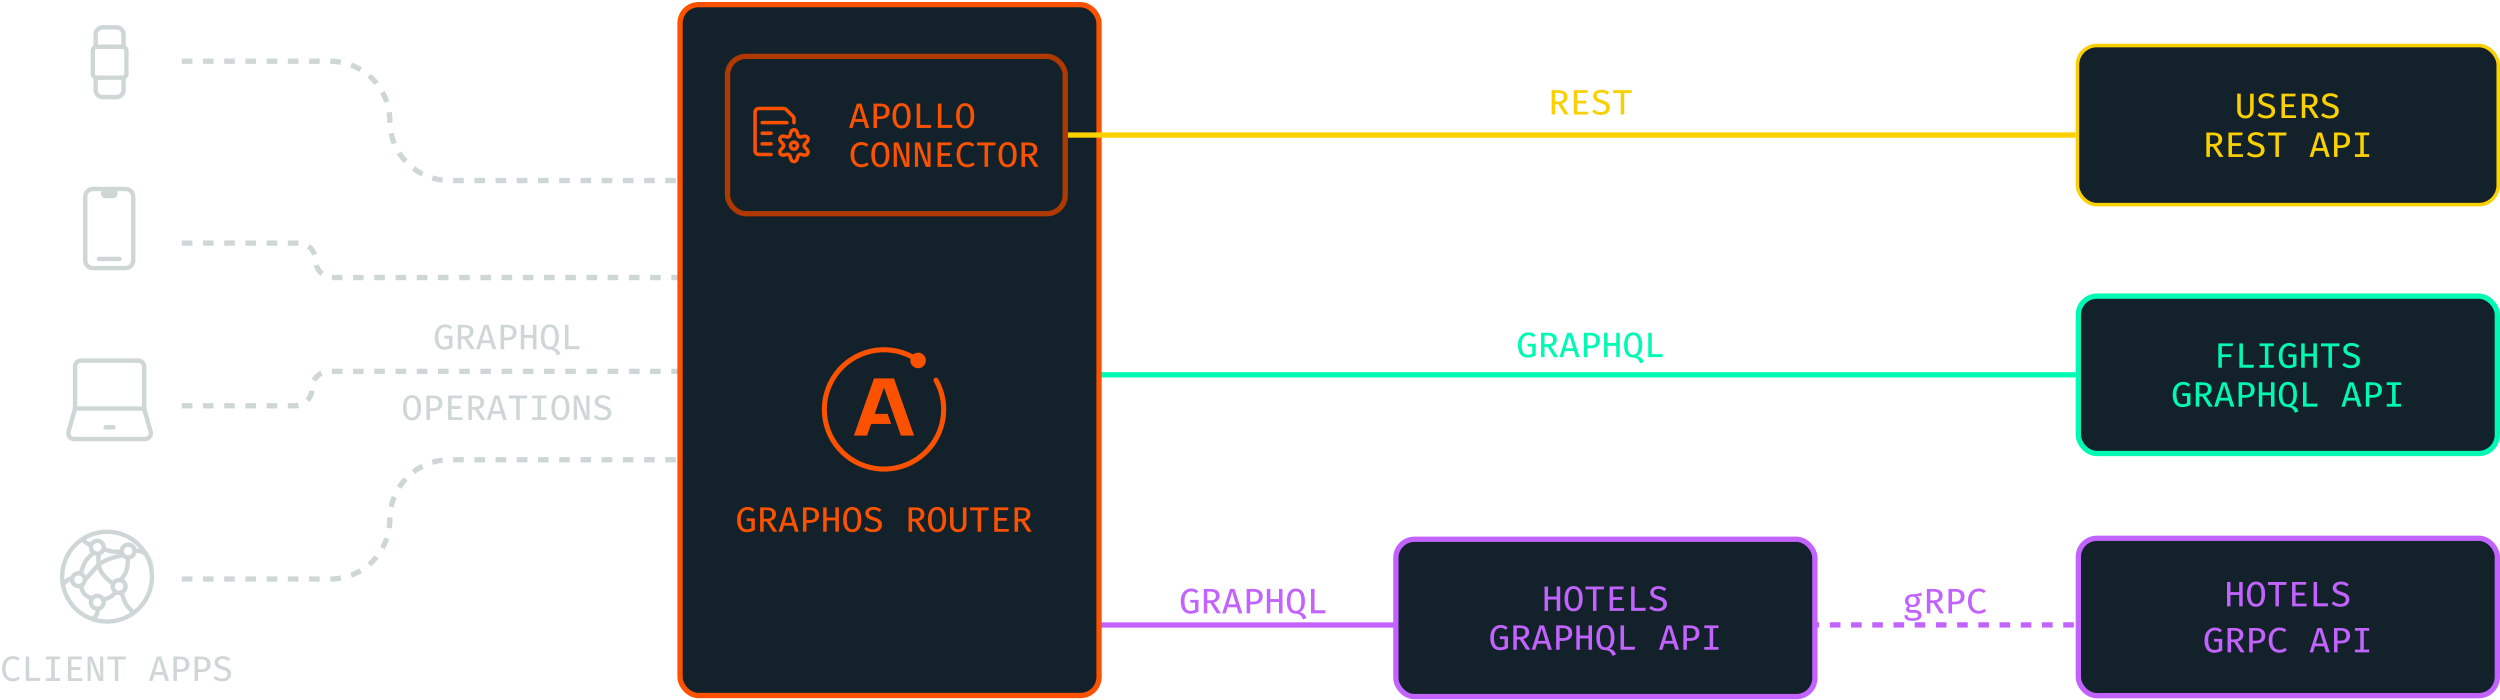 <svg width="707" height="198" viewBox="0 0 707 198" fill="none" xmlns="http://www.w3.org/2000/svg">
<path d="M51.404 17.32H93.373C102.69 17.32 110.242 24.872 110.242 34.189V34.189C110.242 43.506 117.795 51.059 127.112 51.059H198.884" stroke="#CFD7D6" stroke-width="1.5" stroke-dasharray="3 3"/>
<path d="M51.404 163.752H93.373C102.69 163.752 110.242 156.199 110.242 146.883V146.883C110.242 137.566 117.795 130.013 127.112 130.013H198.884" stroke="#CFD7D6" stroke-width="1.5" stroke-dasharray="3 3"/>
<path d="M51.404 114.752H83.373C86.062 114.752 88.242 112.572 88.242 109.883V109.883C88.242 107.193 90.422 105.013 93.112 105.013H198.884" stroke="#CFD7D6" stroke-width="1.5" stroke-dasharray="3 3"/>
<path d="M51.404 68.752H84.373C87.062 68.752 89.242 70.932 89.242 73.621V73.621C89.242 76.311 91.422 78.491 94.112 78.491H198.884" stroke="#CFD7D6" stroke-width="1.5" stroke-dasharray="3 3"/>
<path d="M125.669 98.877C125.105 98.877 124.619 98.745 124.209 98.482C123.802 98.215 123.487 97.817 123.264 97.287C123.044 96.757 122.934 96.095 122.934 95.302C122.934 94.709 123.014 94.19 123.174 93.747C123.334 93.3 123.55 92.929 123.824 92.632C124.1 92.335 124.414 92.112 124.764 91.962C125.117 91.812 125.485 91.737 125.869 91.737C126.329 91.737 126.71 91.804 127.014 91.937C127.317 92.07 127.604 92.262 127.874 92.512L127.294 93.112C127.084 92.915 126.865 92.772 126.639 92.682C126.415 92.589 126.164 92.542 125.884 92.542C125.637 92.542 125.4 92.59 125.174 92.687C124.947 92.784 124.744 92.939 124.564 93.152C124.387 93.365 124.245 93.649 124.139 94.002C124.035 94.352 123.984 94.785 123.984 95.302C123.984 95.955 124.049 96.487 124.179 96.897C124.312 97.304 124.509 97.602 124.769 97.792C125.032 97.979 125.355 98.072 125.739 98.072C125.965 98.072 126.18 98.045 126.384 97.992C126.587 97.939 126.784 97.86 126.974 97.757V95.742H125.699L125.584 94.952H127.949V98.262C127.632 98.435 127.294 98.582 126.934 98.702C126.577 98.819 126.155 98.877 125.669 98.877ZM133.925 93.817C133.925 94.16 133.851 94.459 133.705 94.712C133.561 94.965 133.366 95.177 133.12 95.347C132.873 95.514 132.596 95.637 132.29 95.717L134.295 98.752H133.12L131.305 95.847H130.45V98.752H129.455V91.862H131.29C132.156 91.862 132.811 92.027 133.255 92.357C133.701 92.684 133.925 93.17 133.925 93.817ZM132.87 93.817C132.87 93.394 132.746 93.089 132.5 92.902C132.256 92.715 131.881 92.622 131.375 92.622H130.45V95.092H131.385C131.858 95.092 132.223 94.995 132.48 94.802C132.74 94.605 132.87 94.277 132.87 93.817ZM138.786 97.037H136.176L135.656 98.752H134.661L136.881 91.862H138.131L140.356 98.752H139.306L138.786 97.037ZM136.406 96.242H138.556L137.486 92.662L136.406 96.242ZM145.052 94.007C145.052 93.667 144.985 93.397 144.852 93.197C144.719 92.994 144.535 92.849 144.302 92.762C144.069 92.672 143.799 92.627 143.492 92.627H142.567V95.457H143.477C143.784 95.457 144.055 95.414 144.292 95.327C144.529 95.24 144.714 95.092 144.847 94.882C144.984 94.669 145.052 94.377 145.052 94.007ZM146.102 93.997C146.102 94.534 145.987 94.967 145.757 95.297C145.53 95.624 145.215 95.862 144.812 96.012C144.412 96.162 143.95 96.237 143.427 96.237H142.567V98.752H141.572V91.862H143.397C144.237 91.862 144.897 92.037 145.377 92.387C145.86 92.734 146.102 93.27 146.102 93.997ZM150.723 98.752V95.542H148.273V98.752H147.283V91.862H148.273V94.727H150.723V91.862H151.713V98.752H150.723ZM158.064 95.312C158.064 95.792 158.017 96.235 157.924 96.642C157.834 97.049 157.684 97.407 157.474 97.717C157.267 98.024 156.987 98.274 156.634 98.467C156.964 98.53 157.246 98.625 157.479 98.752C157.712 98.875 157.909 99.045 158.069 99.262C158.232 99.482 158.371 99.764 158.484 100.107L157.504 100.482C157.364 100.129 157.206 99.83 157.029 99.587C156.856 99.347 156.639 99.164 156.379 99.037C156.119 98.914 155.791 98.852 155.394 98.852C154.857 98.852 154.406 98.707 154.039 98.417C153.672 98.127 153.396 97.717 153.209 97.187C153.022 96.657 152.929 96.035 152.929 95.322C152.929 94.619 153.024 93.999 153.214 93.462C153.407 92.922 153.694 92.5 154.074 92.197C154.457 91.89 154.931 91.737 155.494 91.737C156.064 91.737 156.539 91.885 156.919 92.182C157.299 92.479 157.584 92.895 157.774 93.432C157.967 93.965 158.064 94.592 158.064 95.312ZM157.034 95.312C157.034 94.405 156.916 93.717 156.679 93.247C156.442 92.777 156.047 92.542 155.494 92.542C154.944 92.542 154.551 92.779 154.314 93.252C154.077 93.722 153.959 94.412 153.959 95.322C153.959 96.225 154.081 96.91 154.324 97.377C154.571 97.84 154.961 98.072 155.494 98.072C156.044 98.072 156.437 97.839 156.674 97.372C156.914 96.905 157.034 96.219 157.034 95.312ZM159.775 98.752V91.862H160.77V97.892H163.89L163.78 98.752H159.775ZM119.095 115.312C119.095 116.012 118.998 116.63 118.805 117.167C118.611 117.704 118.323 118.124 117.94 118.427C117.56 118.727 117.086 118.877 116.52 118.877C115.956 118.877 115.483 118.73 115.1 118.437C114.716 118.14 114.428 117.725 114.235 117.192C114.041 116.659 113.945 116.035 113.945 115.322C113.945 114.619 114.041 113.999 114.235 113.462C114.428 112.922 114.716 112.5 115.1 112.197C115.483 111.89 115.956 111.737 116.52 111.737C117.086 111.737 117.56 111.885 117.94 112.182C118.323 112.479 118.611 112.895 118.805 113.432C118.998 113.965 119.095 114.592 119.095 115.312ZM118.06 115.312C118.06 114.405 117.94 113.717 117.7 113.247C117.463 112.777 117.07 112.542 116.52 112.542C115.97 112.542 115.575 112.779 115.335 113.252C115.098 113.725 114.98 114.415 114.98 115.322C114.98 116.225 115.103 116.91 115.35 117.377C115.596 117.84 115.986 118.072 116.52 118.072C117.07 118.072 117.463 117.839 117.7 117.372C117.94 116.905 118.06 116.219 118.06 115.312ZM124.066 114.007C124.066 113.667 123.999 113.397 123.866 113.197C123.732 112.994 123.549 112.849 123.316 112.762C123.082 112.672 122.812 112.627 122.506 112.627H121.581V115.457H122.491C122.797 115.457 123.069 115.414 123.306 115.327C123.542 115.24 123.727 115.092 123.861 114.882C123.997 114.669 124.066 114.377 124.066 114.007ZM125.116 113.997C125.116 114.534 125.001 114.967 124.771 115.297C124.544 115.624 124.229 115.862 123.826 116.012C123.426 116.162 122.964 116.237 122.441 116.237H121.581V118.752H120.586V111.862H122.411C123.251 111.862 123.911 112.037 124.391 112.387C124.874 112.734 125.116 113.27 125.116 113.997ZM127.707 112.642V114.857H130.237V115.642H127.707V117.977H130.802V118.752H126.712V111.862H130.727L130.612 112.642H127.707ZM136.923 113.817C136.923 114.16 136.849 114.459 136.703 114.712C136.559 114.965 136.364 115.177 136.118 115.347C135.871 115.514 135.594 115.637 135.288 115.717L137.293 118.752H136.118L134.303 115.847H133.448V118.752H132.453V111.862H134.288C135.154 111.862 135.809 112.027 136.253 112.357C136.699 112.684 136.923 113.17 136.923 113.817ZM135.868 113.817C135.868 113.394 135.744 113.089 135.498 112.902C135.254 112.715 134.879 112.622 134.373 112.622H133.448V115.092H134.383C134.856 115.092 135.221 114.995 135.478 114.802C135.738 114.605 135.868 114.277 135.868 113.817ZM141.784 117.037H139.174L138.654 118.752H137.659L139.879 111.862H141.129L143.354 118.752H142.304L141.784 117.037ZM139.404 116.242H141.554L140.484 112.662L139.404 116.242ZM146.98 112.687V118.752H145.99V112.687H143.87V111.862H149.135L149.03 112.687H146.98ZM154.511 111.862V112.637H152.996V117.972H154.511V118.752H150.481V117.972H151.996V112.637H150.481V111.862H154.511ZM161.067 115.312C161.067 116.012 160.971 116.63 160.777 117.167C160.584 117.704 160.296 118.124 159.912 118.427C159.532 118.727 159.059 118.877 158.492 118.877C157.929 118.877 157.456 118.73 157.072 118.437C156.689 118.14 156.401 117.725 156.207 117.192C156.014 116.659 155.917 116.035 155.917 115.322C155.917 114.619 156.014 113.999 156.207 113.462C156.401 112.922 156.689 112.5 157.072 112.197C157.456 111.89 157.929 111.737 158.492 111.737C159.059 111.737 159.532 111.885 159.912 112.182C160.296 112.479 160.584 112.895 160.777 113.432C160.971 113.965 161.067 114.592 161.067 115.312ZM160.032 115.312C160.032 114.405 159.912 113.717 159.672 113.247C159.436 112.777 159.042 112.542 158.492 112.542C157.942 112.542 157.547 112.779 157.307 113.252C157.071 113.725 156.952 114.415 156.952 115.322C156.952 116.225 157.076 116.91 157.322 117.377C157.569 117.84 157.959 118.072 158.492 118.072C159.042 118.072 159.436 117.839 159.672 117.372C159.912 116.905 160.032 116.219 160.032 115.312ZM165.363 118.752L163.038 112.777C163.045 112.864 163.055 112.999 163.068 113.182C163.082 113.365 163.097 113.58 163.113 113.827C163.13 114.074 163.143 114.335 163.153 114.612C163.167 114.889 163.173 115.164 163.173 115.437V118.752H162.273V111.862H163.588L165.938 117.852C165.932 117.739 165.917 117.55 165.893 117.287C165.87 117.02 165.848 116.705 165.828 116.342C165.812 115.975 165.803 115.587 165.803 115.177V111.862H166.703V118.752H165.363ZM172.899 116.827C172.899 117.227 172.798 117.582 172.594 117.892C172.394 118.199 172.104 118.44 171.724 118.617C171.344 118.79 170.881 118.877 170.334 118.877C169.808 118.877 169.338 118.797 168.924 118.637C168.511 118.477 168.159 118.257 167.869 117.977L168.434 117.342C168.674 117.565 168.949 117.742 169.259 117.872C169.569 118.002 169.931 118.067 170.344 118.067C170.614 118.067 170.864 118.024 171.094 117.937C171.328 117.847 171.514 117.714 171.654 117.537C171.798 117.357 171.869 117.132 171.869 116.862C171.869 116.645 171.826 116.462 171.739 116.312C171.656 116.162 171.508 116.029 171.294 115.912C171.081 115.795 170.783 115.68 170.399 115.567C169.933 115.427 169.533 115.272 169.199 115.102C168.869 114.929 168.616 114.717 168.439 114.467C168.266 114.217 168.179 113.91 168.179 113.547C168.179 113.19 168.278 112.877 168.474 112.607C168.671 112.334 168.941 112.12 169.284 111.967C169.631 111.814 170.026 111.737 170.469 111.737C170.953 111.737 171.374 111.807 171.734 111.947C172.098 112.084 172.424 112.282 172.714 112.542L172.164 113.162C171.921 112.945 171.658 112.789 171.374 112.692C171.091 112.592 170.804 112.542 170.514 112.542C170.271 112.542 170.049 112.579 169.849 112.652C169.649 112.722 169.489 112.827 169.369 112.967C169.253 113.107 169.194 113.285 169.194 113.502C169.194 113.692 169.246 113.855 169.349 113.992C169.453 114.125 169.628 114.25 169.874 114.367C170.121 114.48 170.456 114.6 170.879 114.727C171.249 114.834 171.588 114.967 171.894 115.127C172.201 115.287 172.444 115.502 172.624 115.772C172.808 116.039 172.899 116.39 172.899 116.827Z" fill="#CFD7D6"/>
<path d="M3.58 185.547C4.037 185.547 4.42 185.605 4.73 185.722C5.043 185.839 5.337 186.009 5.61 186.232L5.075 186.862C4.862 186.685 4.635 186.557 4.395 186.477C4.158 186.394 3.907 186.352 3.64 186.352C3.28 186.352 2.945 186.44 2.635 186.617C2.328 186.794 2.082 187.084 1.895 187.487C1.708 187.89 1.615 188.432 1.615 189.112C1.615 189.775 1.703 190.309 1.88 190.712C2.06 191.112 2.302 191.404 2.605 191.587C2.912 191.767 3.253 191.857 3.63 191.857C4.01 191.857 4.322 191.799 4.565 191.682C4.812 191.562 5.028 191.425 5.215 191.272L5.71 191.907C5.493 192.117 5.212 192.3 4.865 192.457C4.522 192.61 4.102 192.687 3.605 192.687C3.035 192.687 2.522 192.55 2.065 192.277C1.608 192.004 1.247 191.602 0.98 191.072C0.717 190.539 0.585 189.885 0.585 189.112C0.585 188.339 0.72 187.687 0.99 187.157C1.263 186.627 1.627 186.227 2.08 185.957C2.537 185.684 3.037 185.547 3.58 185.547ZM7.281 192.562V185.672H8.276V191.702H11.396L11.286 192.562H7.281ZM17.007 185.672V186.447H15.492V191.782H17.007V192.562H12.977V191.782H14.492V186.447H12.977V185.672H17.007ZM20.183 186.452V188.667H22.713V189.452H20.183V191.787H23.278V192.562H19.188V185.672H23.203L23.088 186.452H20.183ZM27.859 192.562L25.534 186.587C25.541 186.674 25.551 186.809 25.564 186.992C25.578 187.175 25.593 187.39 25.609 187.637C25.626 187.884 25.639 188.145 25.649 188.422C25.663 188.699 25.669 188.974 25.669 189.247V192.562H24.769V185.672H26.084L28.434 191.662C28.428 191.549 28.413 191.36 28.389 191.097C28.366 190.83 28.344 190.515 28.324 190.152C28.308 189.785 28.299 189.397 28.299 188.987V185.672H29.199V192.562H27.859ZM33.461 186.497V192.562H32.471V186.497H30.351V185.672H35.615L35.511 186.497H33.461ZM46.253 190.847H43.643L43.123 192.562H42.128L44.348 185.672H45.598L47.823 192.562H46.773L46.253 190.847ZM43.873 190.052H46.023L44.953 186.472L43.873 190.052ZM52.519 187.817C52.519 187.477 52.452 187.207 52.319 187.007C52.185 186.804 52.002 186.659 51.769 186.572C51.535 186.482 51.265 186.437 50.959 186.437H50.034V189.267H50.944C51.25 189.267 51.522 189.224 51.759 189.137C51.995 189.05 52.18 188.902 52.314 188.692C52.45 188.479 52.519 188.187 52.519 187.817ZM53.569 187.807C53.569 188.344 53.454 188.777 53.224 189.107C52.997 189.434 52.682 189.672 52.279 189.822C51.879 189.972 51.417 190.047 50.894 190.047H50.034V192.562H49.039V185.672H50.864C51.704 185.672 52.364 185.847 52.844 186.197C53.327 186.544 53.569 187.08 53.569 187.807ZM58.515 187.817C58.515 187.477 58.448 187.207 58.315 187.007C58.181 186.804 57.998 186.659 57.765 186.572C57.532 186.482 57.261 186.437 56.955 186.437H56.03V189.267H56.94C57.246 189.267 57.518 189.224 57.755 189.137C57.992 189.05 58.176 188.902 58.31 188.692C58.447 188.479 58.515 188.187 58.515 187.817ZM59.565 187.807C59.565 188.344 59.45 188.777 59.22 189.107C58.993 189.434 58.678 189.672 58.275 189.822C57.875 189.972 57.413 190.047 56.89 190.047H56.03V192.562H55.035V185.672H56.86C57.7 185.672 58.36 185.847 58.84 186.197C59.323 186.544 59.565 187.08 59.565 187.807ZM65.376 190.637C65.376 191.037 65.274 191.392 65.071 191.702C64.871 192.009 64.581 192.25 64.201 192.427C63.821 192.6 63.358 192.687 62.811 192.687C62.284 192.687 61.814 192.607 61.401 192.447C60.988 192.287 60.636 192.067 60.346 191.787L60.911 191.152C61.151 191.375 61.426 191.552 61.736 191.682C62.046 191.812 62.408 191.877 62.821 191.877C63.091 191.877 63.341 191.834 63.571 191.747C63.804 191.657 63.991 191.524 64.131 191.347C64.274 191.167 64.346 190.942 64.346 190.672C64.346 190.455 64.303 190.272 64.216 190.122C64.133 189.972 63.984 189.839 63.771 189.722C63.558 189.605 63.259 189.49 62.876 189.377C62.409 189.237 62.009 189.082 61.676 188.912C61.346 188.739 61.093 188.527 60.916 188.277C60.743 188.027 60.656 187.72 60.656 187.357C60.656 187 60.754 186.687 60.951 186.417C61.148 186.144 61.418 185.93 61.761 185.777C62.108 185.624 62.503 185.547 62.946 185.547C63.429 185.547 63.851 185.617 64.211 185.757C64.574 185.894 64.901 186.092 65.191 186.352L64.641 186.972C64.398 186.755 64.134 186.599 63.851 186.502C63.568 186.402 63.281 186.352 62.991 186.352C62.748 186.352 62.526 186.389 62.326 186.462C62.126 186.532 61.966 186.637 61.846 186.777C61.729 186.917 61.671 187.095 61.671 187.312C61.671 187.502 61.723 187.665 61.826 187.802C61.929 187.935 62.104 188.06 62.351 188.177C62.598 188.29 62.933 188.41 63.356 188.537C63.726 188.644 64.064 188.777 64.371 188.937C64.678 189.097 64.921 189.312 65.101 189.582C65.284 189.849 65.376 190.2 65.376 190.637Z" fill="#CFD7D6"/>
<path d="M21.227 115.538V103.636C21.227 102.717 21.972 101.972 22.892 101.972H39.098C40.017 101.972 40.762 102.717 40.762 103.636V115.538M21.227 115.538H40.762M21.227 115.538L19.384 122.054C19.084 123.116 19.882 124.171 20.986 124.171H41.004C42.108 124.171 42.906 123.116 42.605 122.054L40.762 115.538" stroke="#CFD7D6" stroke-width="1.248"/>
<path d="M29.884 120.841L32.104 120.841" stroke="#CFD7D6" stroke-width="1.248" stroke-linecap="round" stroke-linejoin="round"/>
<g clip-path="url(#clip0_709_2529)">
<path d="M24.11 73.642V55.606C24.11 54.411 25.079 53.443 26.274 53.443H35.512C36.708 53.443 37.676 54.411 37.676 55.606V73.642C37.676 74.838 36.708 75.806 35.512 75.806H26.274C25.079 75.806 24.11 74.838 24.11 73.642Z" stroke="#CFD7D6" stroke-width="1.248"/>
<path d="M29.786 54.802L32.006 54.802" stroke="#CFD7D6" stroke-width="2.497" stroke-linecap="round" stroke-linejoin="round"/>
<path d="M28.004 73.225H33.791" stroke="#CFD7D6" stroke-width="1.248" stroke-linecap="round" stroke-linejoin="round"/>
</g>
<path d="M34.942 22.004V25.485C34.942 26.008 34.734 26.51 34.364 26.88C33.994 27.25 33.492 27.458 32.969 27.458H29.022C28.499 27.458 27.997 27.25 27.627 26.88C27.257 26.51 27.049 26.008 27.049 25.485V22.004M27.049 13.179V9.699C27.049 9.175 27.257 8.673 27.627 8.303C27.997 7.933 28.499 7.725 29.022 7.725H32.969C33.492 7.725 33.994 7.933 34.364 8.303C34.734 8.673 34.942 9.175 34.942 9.699V13.179" stroke="#CFD7D6" stroke-width="1.248" stroke-linecap="round" stroke-linejoin="round"/>
<rect x="26.243" y="13.211" width="9.505" height="8.761" rx="1.04" stroke="#CFD7D6" stroke-width="1.248"/>
<path d="M302 106H587" stroke="#00FAB3" stroke-width="1.5"/>
<path d="M302 176.752L407 176.752" stroke="#C363FF" stroke-width="1.5"/>
<path d="M499.475 176.725L587.475 176.725" stroke="#C363FF" stroke-width="1.5" stroke-dasharray="3 3"/>
<rect x="587.75" y="152.23" width="118.5" height="44.5" rx="5.25" fill="#13222A"/>
<rect x="587.75" y="152.23" width="118.5" height="44.5" rx="5.25" stroke="#C363FF" stroke-width="1.5"/>
<path d="M633.237 171.48V168.27H630.787V171.48H629.797V164.59H630.787V167.455H633.237V164.59H634.227V171.48H633.237ZM640.583 168.04C640.583 168.74 640.486 169.359 640.293 169.895C640.099 170.432 639.811 170.852 639.428 171.155C639.048 171.455 638.574 171.605 638.008 171.605C637.444 171.605 636.971 171.459 636.588 171.165C636.204 170.869 635.916 170.454 635.723 169.92C635.529 169.387 635.433 168.764 635.433 168.05C635.433 167.347 635.529 166.727 635.723 166.19C635.916 165.65 636.204 165.229 636.588 164.925C636.971 164.619 637.444 164.465 638.008 164.465C638.574 164.465 639.048 164.614 639.428 164.91C639.811 165.207 640.099 165.624 640.293 166.16C640.486 166.694 640.583 167.32 640.583 168.04ZM639.548 168.04C639.548 167.134 639.428 166.445 639.188 165.975C638.951 165.505 638.558 165.27 638.008 165.27C637.458 165.27 637.063 165.507 636.823 165.98C636.586 166.454 636.468 167.144 636.468 168.05C636.468 168.954 636.591 169.639 636.838 170.105C637.084 170.569 637.474 170.8 638.008 170.8C638.558 170.8 638.951 170.567 639.188 170.1C639.428 169.634 639.548 168.947 639.548 168.04ZM644.484 165.415V171.48H643.494V165.415H641.374V164.59H646.639L646.534 165.415H644.484ZM649.195 165.37V167.585H651.725V168.37H649.195V170.705H652.29V171.48H648.2V164.59H652.215L652.1 165.37H649.195ZM654.281 171.48V164.59H655.276V170.62H658.396L658.286 171.48H654.281ZM664.407 169.555C664.407 169.955 664.306 170.31 664.102 170.62C663.902 170.927 663.612 171.169 663.232 171.345C662.852 171.519 662.389 171.605 661.842 171.605C661.316 171.605 660.846 171.525 660.432 171.365C660.019 171.205 659.667 170.985 659.377 170.705L659.942 170.07C660.182 170.294 660.457 170.47 660.767 170.6C661.077 170.73 661.439 170.795 661.852 170.795C662.122 170.795 662.372 170.752 662.602 170.665C662.836 170.575 663.022 170.442 663.162 170.265C663.306 170.085 663.377 169.86 663.377 169.59C663.377 169.374 663.334 169.19 663.247 169.04C663.164 168.89 663.016 168.757 662.802 168.64C662.589 168.524 662.291 168.409 661.907 168.295C661.441 168.155 661.041 168 660.707 167.83C660.377 167.657 660.124 167.445 659.947 167.195C659.774 166.945 659.687 166.639 659.687 166.275C659.687 165.919 659.786 165.605 659.982 165.335C660.179 165.062 660.449 164.849 660.792 164.695C661.139 164.542 661.534 164.465 661.977 164.465C662.461 164.465 662.882 164.535 663.242 164.675C663.606 164.812 663.932 165.01 664.222 165.27L663.672 165.89C663.429 165.674 663.166 165.517 662.882 165.42C662.599 165.32 662.312 165.27 662.022 165.27C661.779 165.27 661.557 165.307 661.357 165.38C661.157 165.45 660.997 165.555 660.877 165.695C660.761 165.835 660.702 166.014 660.702 166.23C660.702 166.42 660.754 166.584 660.857 166.72C660.961 166.854 661.136 166.979 661.382 167.095C661.629 167.209 661.964 167.329 662.387 167.455C662.757 167.562 663.096 167.695 663.402 167.855C663.709 168.015 663.952 168.23 664.132 168.5C664.316 168.767 664.407 169.119 664.407 169.555ZM626.171 184.605C625.607 184.605 625.121 184.474 624.711 184.21C624.304 183.944 623.989 183.545 623.766 183.015C623.546 182.485 623.436 181.824 623.436 181.03C623.436 180.437 623.516 179.919 623.676 179.475C623.836 179.029 624.052 178.657 624.326 178.36C624.602 178.064 624.916 177.84 625.266 177.69C625.619 177.54 625.987 177.465 626.371 177.465C626.831 177.465 627.212 177.532 627.516 177.665C627.819 177.799 628.106 177.99 628.376 178.24L627.796 178.84C627.586 178.644 627.367 178.5 627.141 178.41C626.917 178.317 626.666 178.27 626.386 178.27C626.139 178.27 625.902 178.319 625.676 178.415C625.449 178.512 625.246 178.667 625.066 178.88C624.889 179.094 624.747 179.377 624.641 179.73C624.537 180.08 624.486 180.514 624.486 181.03C624.486 181.684 624.551 182.215 624.681 182.625C624.814 183.032 625.011 183.33 625.271 183.52C625.534 183.707 625.857 183.8 626.241 183.8C626.467 183.8 626.682 183.774 626.886 183.72C627.089 183.667 627.286 183.589 627.476 183.485V181.47H626.201L626.086 180.68H628.451V183.99C628.134 184.164 627.796 184.31 627.436 184.43C627.079 184.547 626.657 184.605 626.171 184.605ZM634.427 179.545C634.427 179.889 634.353 180.187 634.207 180.44C634.063 180.694 633.868 180.905 633.622 181.075C633.375 181.242 633.098 181.365 632.792 181.445L634.797 184.48H633.622L631.807 181.575H630.952V184.48H629.957V177.59H631.792C632.658 177.59 633.313 177.755 633.757 178.085C634.203 178.412 634.427 178.899 634.427 179.545ZM633.372 179.545C633.372 179.122 633.248 178.817 633.002 178.63C632.758 178.444 632.383 178.35 631.877 178.35H630.952V180.82H631.887C632.36 180.82 632.725 180.724 632.982 180.53C633.242 180.334 633.372 180.005 633.372 179.545ZM639.558 179.735C639.558 179.395 639.491 179.125 639.358 178.925C639.224 178.722 639.041 178.577 638.808 178.49C638.574 178.4 638.304 178.355 637.998 178.355H637.073V181.185H637.983C638.289 181.185 638.561 181.142 638.798 181.055C639.034 180.969 639.219 180.82 639.353 180.61C639.489 180.397 639.558 180.105 639.558 179.735ZM640.608 179.725C640.608 180.262 640.493 180.695 640.263 181.025C640.036 181.352 639.721 181.59 639.318 181.74C638.918 181.89 638.456 181.965 637.933 181.965H637.073V184.48H636.078V177.59H637.903C638.743 177.59 639.403 177.765 639.883 178.115C640.366 178.462 640.608 178.999 640.608 179.725ZM644.584 177.465C645.041 177.465 645.424 177.524 645.734 177.64C646.047 177.757 646.341 177.927 646.614 178.15L646.079 178.78C645.866 178.604 645.639 178.475 645.399 178.395C645.162 178.312 644.911 178.27 644.644 178.27C644.284 178.27 643.949 178.359 643.639 178.535C643.332 178.712 643.086 179.002 642.899 179.405C642.712 179.809 642.619 180.35 642.619 181.03C642.619 181.694 642.707 182.227 642.884 182.63C643.064 183.03 643.306 183.322 643.609 183.505C643.916 183.685 644.257 183.775 644.634 183.775C645.014 183.775 645.326 183.717 645.569 183.6C645.816 183.48 646.032 183.344 646.219 183.19L646.714 183.825C646.497 184.035 646.216 184.219 645.869 184.375C645.526 184.529 645.106 184.605 644.609 184.605C644.039 184.605 643.526 184.469 643.069 184.195C642.612 183.922 642.251 183.52 641.984 182.99C641.721 182.457 641.589 181.804 641.589 181.03C641.589 180.257 641.724 179.605 641.994 179.075C642.267 178.545 642.631 178.145 643.084 177.875C643.541 177.602 644.041 177.465 644.584 177.465ZM657.276 182.765H654.666L654.146 184.48H653.151L655.371 177.59H656.621L658.846 184.48H657.796L657.276 182.765ZM654.896 181.97H657.046L655.976 178.39L654.896 181.97ZM663.542 179.735C663.542 179.395 663.476 179.125 663.342 178.925C663.209 178.722 663.026 178.577 662.792 178.49C662.559 178.4 662.289 178.355 661.982 178.355H661.057V181.185H661.967C662.274 181.185 662.546 181.142 662.782 181.055C663.019 180.969 663.204 180.82 663.337 180.61C663.474 180.397 663.542 180.105 663.542 179.735ZM664.592 179.725C664.592 180.262 664.477 180.695 664.247 181.025C664.021 181.352 663.706 181.59 663.302 181.74C662.902 181.89 662.441 181.965 661.917 181.965H661.057V184.48H660.062V177.59H661.887C662.727 177.59 663.387 177.765 663.867 178.115C664.351 178.462 664.592 178.999 664.592 179.725ZM670.003 177.59V178.365H668.488V183.7H670.003V184.48H665.973V183.7H667.488V178.365H665.973V177.59H670.003Z" fill="#C363FF"/>
<circle cx="30.284" cy="163.075" r="12.701" stroke="#CFD7D6" stroke-width="1.243"/>
<mask id="mask0_709_2529" style="mask-type:alpha" maskUnits="userSpaceOnUse" x="16" y="149" width="28" height="28">
<path d="M42.985 163.075C42.985 170.09 37.299 175.776 30.284 175.776C23.269 175.776 17.583 170.09 17.583 163.075C17.583 156.06 23.269 150.374 30.284 150.374C37.299 150.374 42.985 156.06 42.985 163.075Z" fill="#FFEADB" stroke="#15252D" stroke-width="1.243"/>
</mask>
<g mask="url(#mask0_709_2529)">
<circle cx="36.253" cy="155.827" r="1.812" stroke="#CFD7D6" stroke-width="1.243"/>
<circle cx="22.184" cy="163.928" r="1.812" stroke="#CFD7D6" stroke-width="1.243"/>
<circle cx="33.694" cy="165.846" r="1.812" stroke="#CFD7D6" stroke-width="1.243"/>
<circle cx="27.513" cy="154.761" r="1.812" stroke="#CFD7D6" stroke-width="1.243"/>
<circle cx="27.513" cy="170.323" r="1.812" stroke="#CFD7D6" stroke-width="1.243"/>
<path d="M25.701 154.122C23.569 153.376 23.569 152.523 23.25 151.99M34.441 156.04C34.441 156.04 32.739 156.106 31.67 155.934C30.733 155.783 29.325 155.294 29.325 155.294" stroke="#CFD7D6" stroke-width="1.243"/>
<path d="M26.553 156.36C26.553 156.36 25.019 157.32 23.995 159.025C23.507 159.839 22.823 162.222 22.823 162.222" stroke="#CFD7D6" stroke-width="1.243"/>
<path d="M27.939 156.573C27.939 156.573 27.487 159.505 28.366 161.263C29.325 163.182 31.989 165.1 31.989 165.1" stroke="#CFD7D6" stroke-width="1.243"/>
<path d="M36.039 157.639C36.039 157.639 36.399 159.607 35.72 161.476C35.293 162.649 34.121 164.141 34.121 164.141" stroke="#CFD7D6" stroke-width="1.243"/>
<path d="M43.607 160.197C43.607 160.197 42.637 157.603 41.113 156.605C39.172 155.334 38.065 155.807 38.065 155.807" stroke="#CFD7D6" stroke-width="1.243"/>
<path d="M20.159 163.608C20.159 163.608 19.44 163.608 18.516 164.602C17.667 165.516 17.281 165.633 17.281 165.633" stroke="#CFD7D6" stroke-width="1.243"/>
<path d="M34.441 167.552C34.441 167.552 34.66 169.168 35.739 171.006C36.416 172.159 38.278 173.627 38.278 173.627" stroke="#CFD7D6" stroke-width="1.243"/>
<path d="M32.736 167.445C32.736 167.445 32.117 168.245 31.35 168.724C30.497 169.257 29.218 169.577 29.218 169.577" stroke="#CFD7D6" stroke-width="1.243"/>
<path d="M22.93 165.74C22.93 165.74 23.194 167.185 23.782 167.871C24.422 168.618 25.914 169.257 25.914 169.257" stroke="#CFD7D6" stroke-width="1.243"/>
<path d="M27.619 172.135C27.619 172.135 27.726 173.307 27.193 174.053C26.698 174.747 25.914 175.545 25.914 175.545" stroke="#CFD7D6" stroke-width="1.243"/>
<path d="M34.83 157C34.83 157 29.553 157.786 27.3 160.304C25.204 162.646 24.102 163.928 24.102 163.928" stroke="#CFD7D6" stroke-width="1.243"/>
</g>
<path d="M432.02 101.125C431.457 101.125 430.97 100.993 430.56 100.73C430.153 100.463 429.838 100.065 429.615 99.535C429.395 99.005 429.285 98.343 429.285 97.55C429.285 96.957 429.365 96.438 429.525 95.995C429.685 95.548 429.902 95.177 430.175 94.88C430.452 94.583 430.765 94.36 431.115 94.21C431.468 94.06 431.837 93.985 432.22 93.985C432.68 93.985 433.062 94.052 433.365 94.185C433.668 94.318 433.955 94.51 434.225 94.76L433.645 95.36C433.435 95.163 433.217 95.02 432.99 94.93C432.767 94.837 432.515 94.79 432.235 94.79C431.988 94.79 431.752 94.838 431.525 94.935C431.298 95.032 431.095 95.187 430.915 95.4C430.738 95.613 430.597 95.897 430.49 96.25C430.387 96.6 430.335 97.033 430.335 97.55C430.335 98.203 430.4 98.735 430.53 99.145C430.663 99.552 430.86 99.85 431.12 100.04C431.383 100.227 431.707 100.32 432.09 100.32C432.317 100.32 432.532 100.293 432.735 100.24C432.938 100.187 433.135 100.108 433.325 100.005V97.99H432.05L431.935 97.2H434.3V100.51C433.983 100.683 433.645 100.83 433.285 100.95C432.928 101.067 432.507 101.125 432.02 101.125ZM440.276 96.065C440.276 96.408 440.203 96.707 440.056 96.96C439.913 97.213 439.718 97.425 439.471 97.595C439.224 97.762 438.948 97.885 438.641 97.965L440.646 101H439.471L437.656 98.095H436.801V101H435.806V94.11H437.641C438.508 94.11 439.163 94.275 439.606 94.605C440.053 94.932 440.276 95.418 440.276 96.065ZM439.221 96.065C439.221 95.642 439.098 95.337 438.851 95.15C438.608 94.963 438.233 94.87 437.726 94.87H436.801V97.34H437.736C438.209 97.34 438.574 97.243 438.831 97.05C439.091 96.853 439.221 96.525 439.221 96.065ZM445.137 99.285H442.527L442.007 101H441.012L443.232 94.11H444.482L446.707 101H445.657L445.137 99.285ZM442.757 98.49H444.907L443.837 94.91L442.757 98.49ZM451.403 96.255C451.403 95.915 451.337 95.645 451.203 95.445C451.07 95.242 450.887 95.097 450.653 95.01C450.42 94.92 450.15 94.875 449.843 94.875H448.918V97.705H449.828C450.135 97.705 450.407 97.662 450.643 97.575C450.88 97.488 451.065 97.34 451.198 97.13C451.335 96.917 451.403 96.625 451.403 96.255ZM452.453 96.245C452.453 96.782 452.338 97.215 452.108 97.545C451.882 97.872 451.567 98.11 451.163 98.26C450.763 98.41 450.302 98.485 449.778 98.485H448.918V101H447.923V94.11H449.748C450.588 94.11 451.248 94.285 451.728 94.635C452.212 94.982 452.453 95.518 452.453 96.245ZM457.074 101V97.79H454.624V101H453.634V94.11H454.624V96.975H457.074V94.11H458.064V101H457.074ZM464.415 97.56C464.415 98.04 464.369 98.483 464.275 98.89C464.185 99.297 464.035 99.655 463.825 99.965C463.619 100.272 463.339 100.522 462.985 100.715C463.315 100.778 463.597 100.873 463.83 101C464.064 101.123 464.26 101.293 464.42 101.51C464.584 101.73 464.722 102.012 464.835 102.355L463.855 102.73C463.715 102.377 463.557 102.078 463.38 101.835C463.207 101.595 462.99 101.412 462.73 101.285C462.47 101.162 462.142 101.1 461.745 101.1C461.209 101.1 460.757 100.955 460.39 100.665C460.024 100.375 459.747 99.965 459.56 99.435C459.374 98.905 459.28 98.283 459.28 97.57C459.28 96.867 459.375 96.247 459.565 95.71C459.759 95.17 460.045 94.748 460.425 94.445C460.809 94.138 461.282 93.985 461.845 93.985C462.415 93.985 462.89 94.133 463.27 94.43C463.65 94.727 463.935 95.143 464.125 95.68C464.319 96.213 464.415 96.84 464.415 97.56ZM463.385 97.56C463.385 96.653 463.267 95.965 463.03 95.495C462.794 95.025 462.399 94.79 461.845 94.79C461.295 94.79 460.902 95.027 460.665 95.5C460.429 95.97 460.31 96.66 460.31 97.57C460.31 98.473 460.432 99.158 460.675 99.625C460.922 100.088 461.312 100.32 461.845 100.32C462.395 100.32 462.789 100.087 463.025 99.62C463.265 99.153 463.385 98.467 463.385 97.56ZM466.127 101V94.11H467.122V100.14H470.242L470.132 101H466.127Z" fill="#00FAB3"/>
<path d="M443.274 27.441C443.274 27.784 443.201 28.083 443.054 28.336C442.911 28.589 442.716 28.801 442.469 28.971C442.222 29.138 441.946 29.261 441.639 29.341L443.644 32.376H442.469L440.654 29.471H439.799V32.376H438.804V25.486H440.639C441.506 25.486 442.161 25.651 442.604 25.981C443.051 26.308 443.274 26.794 443.274 27.441ZM442.219 27.441C442.219 27.018 442.096 26.713 441.849 26.526C441.606 26.339 441.231 26.246 440.724 26.246H439.799V28.716H440.734C441.207 28.716 441.572 28.619 441.829 28.426C442.089 28.229 442.219 27.901 442.219 27.441ZM446.05 26.266V28.481H448.58V29.266H446.05V31.601H449.145V32.376H445.055V25.486H449.07L448.955 26.266H446.05ZM455.266 30.451C455.266 30.851 455.165 31.206 454.961 31.516C454.761 31.823 454.471 32.064 454.091 32.241C453.711 32.414 453.248 32.501 452.701 32.501C452.175 32.501 451.705 32.421 451.291 32.261C450.878 32.101 450.526 31.881 450.236 31.601L450.801 30.966C451.041 31.189 451.316 31.366 451.626 31.496C451.936 31.626 452.298 31.691 452.711 31.691C452.981 31.691 453.231 31.648 453.461 31.561C453.695 31.471 453.881 31.338 454.021 31.161C454.165 30.981 454.236 30.756 454.236 30.486C454.236 30.269 454.193 30.086 454.106 29.936C454.023 29.786 453.875 29.653 453.661 29.536C453.448 29.419 453.15 29.304 452.766 29.191C452.3 29.051 451.9 28.896 451.566 28.726C451.236 28.553 450.983 28.341 450.806 28.091C450.633 27.841 450.546 27.534 450.546 27.171C450.546 26.814 450.645 26.501 450.841 26.231C451.038 25.958 451.308 25.744 451.651 25.591C451.998 25.438 452.393 25.361 452.836 25.361C453.32 25.361 453.741 25.431 454.101 25.571C454.465 25.708 454.791 25.906 455.081 26.166L454.531 26.786C454.288 26.569 454.025 26.413 453.741 26.316C453.458 26.216 453.171 26.166 452.881 26.166C452.638 26.166 452.416 26.203 452.216 26.276C452.016 26.346 451.856 26.451 451.736 26.591C451.62 26.731 451.561 26.909 451.561 27.126C451.561 27.316 451.613 27.479 451.716 27.616C451.82 27.749 451.995 27.874 452.241 27.991C452.488 28.104 452.823 28.224 453.246 28.351C453.616 28.458 453.955 28.591 454.261 28.751C454.568 28.911 454.811 29.126 454.991 29.396C455.175 29.663 455.266 30.014 455.266 30.451ZM459.327 26.311V32.376H458.337V26.311H456.217V25.486H461.482L461.377 26.311H459.327Z" fill="#FAD000"/>
<path d="M336.648 173.566C336.085 173.566 335.598 173.434 335.188 173.171C334.781 172.904 334.466 172.506 334.243 171.976C334.023 171.446 333.913 170.784 333.913 169.991C333.913 169.398 333.993 168.879 334.153 168.436C334.313 167.989 334.53 167.618 334.803 167.321C335.08 167.024 335.393 166.801 335.743 166.651C336.096 166.501 336.465 166.426 336.848 166.426C337.308 166.426 337.69 166.493 337.993 166.626C338.296 166.759 338.583 166.951 338.853 167.201L338.273 167.801C338.063 167.604 337.845 167.461 337.618 167.371C337.395 167.278 337.143 167.231 336.863 167.231C336.616 167.231 336.38 167.279 336.153 167.376C335.926 167.473 335.723 167.628 335.543 167.841C335.366 168.054 335.225 168.338 335.118 168.691C335.015 169.041 334.963 169.474 334.963 169.991C334.963 170.644 335.028 171.176 335.158 171.586C335.291 171.993 335.488 172.291 335.748 172.481C336.011 172.668 336.335 172.761 336.718 172.761C336.945 172.761 337.16 172.734 337.363 172.681C337.566 172.628 337.763 172.549 337.953 172.446V170.431H336.678L336.563 169.641H338.928V172.951C338.611 173.124 338.273 173.271 337.913 173.391C337.556 173.508 337.135 173.566 336.648 173.566ZM344.904 168.506C344.904 168.849 344.831 169.148 344.684 169.401C344.541 169.654 344.346 169.866 344.099 170.036C343.852 170.203 343.576 170.326 343.269 170.406L345.274 173.441H344.099L342.284 170.536H341.429V173.441H340.434V166.551H342.269C343.136 166.551 343.791 166.716 344.234 167.046C344.681 167.373 344.904 167.859 344.904 168.506ZM343.849 168.506C343.849 168.083 343.726 167.778 343.479 167.591C343.236 167.404 342.861 167.311 342.354 167.311H341.429V169.781H342.364C342.837 169.781 343.202 169.684 343.459 169.491C343.719 169.294 343.849 168.966 343.849 168.506ZM349.765 171.726H347.155L346.635 173.441H345.64L347.86 166.551H349.11L351.335 173.441H350.285L349.765 171.726ZM347.385 170.931H349.535L348.465 167.351L347.385 170.931ZM356.031 168.696C356.031 168.356 355.965 168.086 355.831 167.886C355.698 167.683 355.515 167.538 355.281 167.451C355.048 167.361 354.778 167.316 354.471 167.316H353.546V170.146H354.456C354.763 170.146 355.035 170.103 355.271 170.016C355.508 169.929 355.693 169.781 355.826 169.571C355.963 169.358 356.031 169.066 356.031 168.696ZM357.081 168.686C357.081 169.223 356.966 169.656 356.736 169.986C356.51 170.313 356.195 170.551 355.791 170.701C355.391 170.851 354.93 170.926 354.406 170.926H353.546V173.441H352.551V166.551H354.376C355.216 166.551 355.876 166.726 356.356 167.076C356.84 167.423 357.081 167.959 357.081 168.686ZM361.702 173.441V170.231H359.252V173.441H358.262V166.551H359.252V169.416H361.702V166.551H362.692V173.441H361.702ZM369.043 170.001C369.043 170.481 368.997 170.924 368.903 171.331C368.813 171.738 368.663 172.096 368.453 172.406C368.247 172.713 367.967 172.963 367.613 173.156C367.943 173.219 368.225 173.314 368.458 173.441C368.692 173.564 368.888 173.734 369.048 173.951C369.212 174.171 369.35 174.453 369.463 174.796L368.483 175.171C368.343 174.818 368.185 174.519 368.008 174.276C367.835 174.036 367.618 173.853 367.358 173.726C367.098 173.603 366.77 173.541 366.373 173.541C365.837 173.541 365.385 173.396 365.018 173.106C364.652 172.816 364.375 172.406 364.188 171.876C364.002 171.346 363.908 170.724 363.908 170.011C363.908 169.308 364.003 168.688 364.193 168.151C364.387 167.611 364.673 167.189 365.053 166.886C365.437 166.579 365.91 166.426 366.473 166.426C367.043 166.426 367.518 166.574 367.898 166.871C368.278 167.168 368.563 167.584 368.753 168.121C368.947 168.654 369.043 169.281 369.043 170.001ZM368.013 170.001C368.013 169.094 367.895 168.406 367.658 167.936C367.422 167.466 367.027 167.231 366.473 167.231C365.923 167.231 365.53 167.468 365.293 167.941C365.057 168.411 364.938 169.101 364.938 170.011C364.938 170.914 365.06 171.599 365.303 172.066C365.55 172.529 365.94 172.761 366.473 172.761C367.023 172.761 367.417 172.528 367.653 172.061C367.893 171.594 368.013 170.908 368.013 170.001ZM370.754 173.441V166.551H371.749V172.581H374.869L374.759 173.441H370.754Z" fill="#C363FF"/>
<path d="M543.275 167.561L543.555 168.411C543.335 168.481 543.099 168.526 542.845 168.546C542.595 168.566 542.319 168.576 542.015 168.576C542.325 168.716 542.559 168.896 542.715 169.116C542.872 169.336 542.95 169.599 542.95 169.906C542.95 170.253 542.869 170.561 542.705 170.831C542.545 171.101 542.314 171.313 542.01 171.466C541.71 171.619 541.349 171.696 540.925 171.696C540.759 171.696 540.617 171.689 540.5 171.676C540.387 171.659 540.275 171.634 540.165 171.601C540.092 171.651 540.03 171.719 539.98 171.806C539.934 171.893 539.91 171.984 539.91 172.081C539.91 172.198 539.957 172.298 540.05 172.381C540.144 172.461 540.325 172.501 540.595 172.501H541.53C541.894 172.501 542.217 172.564 542.5 172.691C542.787 172.818 543.012 172.989 543.175 173.206C543.339 173.423 543.42 173.669 543.42 173.946C543.42 174.469 543.197 174.871 542.75 175.151C542.304 175.434 541.67 175.576 540.85 175.576C540.27 175.576 539.814 175.516 539.48 175.396C539.15 175.276 538.915 175.098 538.775 174.861C538.639 174.624 538.57 174.328 538.57 173.971H539.435C539.435 174.168 539.474 174.329 539.55 174.456C539.627 174.583 539.767 174.678 539.97 174.741C540.174 174.804 540.467 174.836 540.85 174.836C541.23 174.836 541.537 174.804 541.77 174.741C542.004 174.678 542.175 174.584 542.285 174.461C542.395 174.338 542.45 174.188 542.45 174.011C542.45 173.778 542.345 173.599 542.135 173.476C541.925 173.353 541.657 173.291 541.33 173.291H540.405C539.932 173.291 539.584 173.191 539.36 172.991C539.14 172.788 539.03 172.554 539.03 172.291C539.03 172.118 539.079 171.949 539.175 171.786C539.275 171.623 539.42 171.479 539.61 171.356C539.304 171.193 539.077 170.993 538.93 170.756C538.787 170.519 538.715 170.231 538.715 169.891C538.715 169.528 538.805 169.208 538.985 168.931C539.169 168.654 539.422 168.438 539.745 168.281C540.069 168.124 540.44 168.046 540.86 168.046C541.297 168.046 541.654 168.026 541.93 167.986C542.21 167.943 542.452 167.886 542.655 167.816C542.862 167.743 543.069 167.658 543.275 167.561ZM540.865 168.726C540.472 168.726 540.179 168.836 539.985 169.056C539.792 169.273 539.695 169.551 539.695 169.891C539.695 170.234 539.794 170.516 539.99 170.736C540.187 170.953 540.485 171.061 540.885 171.061C541.239 171.061 541.509 170.959 541.695 170.756C541.882 170.549 541.975 170.258 541.975 169.881C541.975 169.501 541.882 169.214 541.695 169.021C541.509 168.824 541.232 168.726 540.865 168.726ZM549.382 168.506C549.382 168.849 549.308 169.148 549.162 169.401C549.018 169.654 548.823 169.866 548.577 170.036C548.33 170.203 548.053 170.326 547.747 170.406L549.752 173.441H548.577L546.762 170.536H545.907V173.441H544.912V166.551H546.747C547.613 166.551 548.268 166.716 548.712 167.046C549.158 167.373 549.382 167.859 549.382 168.506ZM548.327 168.506C548.327 168.083 548.203 167.778 547.957 167.591C547.713 167.404 547.338 167.311 546.832 167.311H545.907V169.781H546.842C547.315 169.781 547.68 169.684 547.937 169.491C548.197 169.294 548.327 168.966 548.327 168.506ZM554.513 168.696C554.513 168.356 554.446 168.086 554.313 167.886C554.179 167.683 553.996 167.538 553.763 167.451C553.529 167.361 553.259 167.316 552.953 167.316H552.028V170.146H552.938C553.244 170.146 553.516 170.103 553.753 170.016C553.989 169.929 554.174 169.781 554.308 169.571C554.444 169.358 554.513 169.066 554.513 168.696ZM555.563 168.686C555.563 169.223 555.448 169.656 555.218 169.986C554.991 170.313 554.676 170.551 554.273 170.701C553.873 170.851 553.411 170.926 552.888 170.926H552.028V173.441H551.033V166.551H552.858C553.698 166.551 554.358 166.726 554.838 167.076C555.321 167.423 555.563 167.959 555.563 168.686ZM559.539 166.426C559.995 166.426 560.379 166.484 560.689 166.601C561.002 166.718 561.295 166.888 561.569 167.111L561.034 167.741C560.82 167.564 560.594 167.436 560.354 167.356C560.117 167.273 559.865 167.231 559.599 167.231C559.239 167.231 558.904 167.319 558.594 167.496C558.287 167.673 558.04 167.963 557.854 168.366C557.667 168.769 557.574 169.311 557.574 169.991C557.574 170.654 557.662 171.188 557.839 171.591C558.019 171.991 558.26 172.283 558.564 172.466C558.87 172.646 559.212 172.736 559.589 172.736C559.969 172.736 560.28 172.678 560.524 172.561C560.77 172.441 560.987 172.304 561.174 172.151L561.669 172.786C561.452 172.996 561.17 173.179 560.824 173.336C560.48 173.489 560.06 173.566 559.564 173.566C558.994 173.566 558.48 173.429 558.024 173.156C557.567 172.883 557.205 172.481 556.939 171.951C556.675 171.418 556.544 170.764 556.544 169.991C556.544 169.218 556.679 168.566 556.949 168.036C557.222 167.506 557.585 167.106 558.039 166.836C558.495 166.563 558.995 166.426 559.539 166.426Z" fill="#C363FF"/>
<rect x="192.312" y="1.314" width="118.5" height="195.386" rx="5.25" fill="#13222A" stroke="#FC5200" stroke-width="1.5"/>
<path d="M257.604 120.633L256.801 118.351L255.743 115.346L254.978 113.171L253.976 110.324L252.813 107.018H247.169L246.268 109.578L245.465 111.861L241.476 123.196H245.198L246.366 119.887H252.011L251.009 117.041H247.363L248.129 114.866L249.727 110.324L249.991 109.572L250.255 110.324L254.782 123.193L254.783 123.196H258.505L257.604 120.633Z" fill="#FC5200"/>
<path d="M265.335 107.156C265.241 106.99 265.086 106.868 264.902 106.817C264.719 106.766 264.523 106.79 264.357 106.883C264.191 106.977 264.069 107.132 264.018 107.316C263.967 107.499 263.991 107.695 264.084 107.861C265.988 111.246 266.609 115.204 265.833 119.009C265.058 122.814 262.938 126.213 259.861 128.583C256.784 130.953 252.957 132.136 249.08 131.914C245.203 131.693 241.535 130.083 238.748 127.379C235.961 124.674 234.241 121.056 233.903 117.187C233.565 113.319 234.632 109.458 236.908 106.311C239.185 103.165 242.518 100.943 246.298 100.053C250.079 99.164 254.053 99.665 257.494 101.466C257.383 101.974 257.457 102.504 257.7 102.963C257.944 103.422 258.342 103.779 258.824 103.972C259.306 104.165 259.841 104.181 260.334 104.017C260.827 103.853 261.246 103.519 261.516 103.076C261.786 102.632 261.891 102.107 261.811 101.594C261.731 101.081 261.472 100.613 261.079 100.273C260.687 99.932 260.186 99.742 259.667 99.736C259.148 99.73 258.643 99.907 258.242 100.238C254.503 98.255 250.173 97.687 246.049 98.637C241.924 99.588 238.28 101.994 235.785 105.413C233.291 108.833 232.113 113.037 232.467 117.256C232.821 121.474 234.684 125.423 237.714 128.378C240.744 131.334 244.739 133.098 248.964 133.347C253.19 133.596 257.363 132.314 260.72 129.735C264.076 127.156 266.391 123.453 267.238 119.306C268.086 115.159 267.41 110.845 265.335 107.156V107.156Z" fill="#FC5200"/>
<path d="M211.182 150.503C210.619 150.503 210.132 150.371 209.722 150.108C209.316 149.841 209.001 149.443 208.777 148.913C208.557 148.383 208.447 147.721 208.447 146.928C208.447 146.334 208.527 145.816 208.687 145.373C208.847 144.926 209.064 144.554 209.337 144.258C209.614 143.961 209.927 143.738 210.277 143.588C210.631 143.438 210.999 143.363 211.382 143.363C211.842 143.363 212.224 143.429 212.527 143.563C212.831 143.696 213.117 143.888 213.387 144.138L212.807 144.738C212.597 144.541 212.379 144.398 212.152 144.308C211.929 144.214 211.677 144.168 211.397 144.168C211.151 144.168 210.914 144.216 210.687 144.313C210.461 144.409 210.257 144.564 210.077 144.778C209.901 144.991 209.759 145.274 209.652 145.628C209.549 145.978 209.497 146.411 209.497 146.928C209.497 147.581 209.562 148.113 209.692 148.523C209.826 148.929 210.022 149.228 210.282 149.418C210.546 149.604 210.869 149.698 211.252 149.698C211.479 149.698 211.694 149.671 211.897 149.618C212.101 149.564 212.297 149.486 212.487 149.383V147.368H211.212L211.097 146.578H213.462V149.888C213.146 150.061 212.807 150.208 212.447 150.328C212.091 150.444 211.669 150.503 211.182 150.503ZM219.438 145.443C219.438 145.786 219.365 146.084 219.218 146.338C219.075 146.591 218.88 146.803 218.633 146.973C218.387 147.139 218.11 147.263 217.803 147.343L219.808 150.378H218.633L216.818 147.473H215.963V150.378H214.968V143.488H216.803C217.67 143.488 218.325 143.653 218.768 143.983C219.215 144.309 219.438 144.796 219.438 145.443ZM218.383 145.443C218.383 145.019 218.26 144.714 218.013 144.528C217.77 144.341 217.395 144.248 216.888 144.248H215.963V146.718H216.898C217.372 146.718 217.737 146.621 217.993 146.428C218.253 146.231 218.383 145.903 218.383 145.443ZM224.3 148.663H221.69L221.17 150.378H220.175L222.395 143.488H223.645L225.87 150.378H224.82L224.3 148.663ZM221.92 147.868H224.07L223 144.288L221.92 147.868ZM230.566 145.633C230.566 145.293 230.499 145.023 230.366 144.823C230.232 144.619 230.049 144.474 229.816 144.388C229.582 144.298 229.312 144.253 229.006 144.253H228.081V147.083H228.991C229.297 147.083 229.569 147.039 229.806 146.953C230.042 146.866 230.227 146.718 230.361 146.508C230.497 146.294 230.566 146.003 230.566 145.633ZM231.616 145.623C231.616 146.159 231.501 146.593 231.271 146.923C231.044 147.249 230.729 147.488 230.326 147.638C229.926 147.788 229.464 147.863 228.941 147.863H228.081V150.378H227.086V143.488H228.911C229.751 143.488 230.411 143.663 230.891 144.013C231.374 144.359 231.616 144.896 231.616 145.623ZM236.237 150.378V147.168H233.787V150.378H232.797V143.488H233.787V146.353H236.237V143.488H237.227V150.378H236.237ZM243.583 146.938C243.583 147.638 243.486 148.256 243.293 148.793C243.099 149.329 242.811 149.749 242.428 150.053C242.048 150.353 241.574 150.503 241.008 150.503C240.444 150.503 239.971 150.356 239.588 150.063C239.204 149.766 238.916 149.351 238.723 148.818C238.529 148.284 238.433 147.661 238.433 146.948C238.433 146.244 238.529 145.624 238.723 145.088C238.916 144.548 239.204 144.126 239.588 143.823C239.971 143.516 240.444 143.363 241.008 143.363C241.574 143.363 242.048 143.511 242.428 143.808C242.811 144.104 243.099 144.521 243.293 145.058C243.486 145.591 243.583 146.218 243.583 146.938ZM242.548 146.938C242.548 146.031 242.428 145.343 242.188 144.873C241.951 144.403 241.558 144.168 241.008 144.168C240.458 144.168 240.063 144.404 239.823 144.878C239.586 145.351 239.468 146.041 239.468 146.948C239.468 147.851 239.591 148.536 239.838 149.003C240.084 149.466 240.474 149.698 241.008 149.698C241.558 149.698 241.951 149.464 242.188 148.998C242.428 148.531 242.548 147.844 242.548 146.938ZM249.419 148.453C249.419 148.853 249.317 149.208 249.114 149.518C248.914 149.824 248.624 150.066 248.244 150.243C247.864 150.416 247.401 150.503 246.854 150.503C246.327 150.503 245.857 150.423 245.444 150.263C245.031 150.103 244.679 149.883 244.389 149.603L244.954 148.968C245.194 149.191 245.469 149.368 245.779 149.498C246.089 149.628 246.451 149.693 246.864 149.693C247.134 149.693 247.384 149.649 247.614 149.563C247.847 149.473 248.034 149.339 248.174 149.163C248.317 148.983 248.389 148.758 248.389 148.488C248.389 148.271 248.346 148.088 248.259 147.938C248.176 147.788 248.027 147.654 247.814 147.538C247.601 147.421 247.302 147.306 246.919 147.193C246.452 147.053 246.052 146.898 245.719 146.728C245.389 146.554 245.136 146.343 244.959 146.093C244.786 145.843 244.699 145.536 244.699 145.173C244.699 144.816 244.797 144.503 244.994 144.233C245.191 143.959 245.461 143.746 245.804 143.593C246.151 143.439 246.546 143.363 246.989 143.363C247.472 143.363 247.894 143.433 248.254 143.573C248.617 143.709 248.944 143.908 249.234 144.168L248.684 144.788C248.441 144.571 248.177 144.414 247.894 144.318C247.611 144.218 247.324 144.168 247.034 144.168C246.791 144.168 246.569 144.204 246.369 144.278C246.169 144.348 246.009 144.453 245.889 144.593C245.772 144.733 245.714 144.911 245.714 145.128C245.714 145.318 245.766 145.481 245.869 145.618C245.972 145.751 246.147 145.876 246.394 145.993C246.641 146.106 246.976 146.226 247.399 146.353C247.769 146.459 248.107 146.593 248.414 146.753C248.721 146.913 248.964 147.128 249.144 147.398C249.327 147.664 249.419 148.016 249.419 148.453ZM261.411 145.443C261.411 145.786 261.338 146.084 261.191 146.338C261.048 146.591 260.853 146.803 260.606 146.973C260.359 147.139 260.083 147.263 259.776 147.343L261.781 150.378H260.606L258.791 147.473H257.936V150.378H256.941V143.488H258.776C259.643 143.488 260.298 143.653 260.741 143.983C261.188 144.309 261.411 144.796 261.411 145.443ZM260.356 145.443C260.356 145.019 260.233 144.714 259.986 144.528C259.743 144.341 259.368 144.248 258.861 144.248H257.936V146.718H258.871C259.344 146.718 259.709 146.621 259.966 146.428C260.226 146.231 260.356 145.903 260.356 145.443ZM267.567 146.938C267.567 147.638 267.471 148.256 267.277 148.793C267.084 149.329 266.796 149.749 266.412 150.053C266.032 150.353 265.559 150.503 264.992 150.503C264.429 150.503 263.956 150.356 263.572 150.063C263.189 149.766 262.901 149.351 262.707 148.818C262.514 148.284 262.417 147.661 262.417 146.948C262.417 146.244 262.514 145.624 262.707 145.088C262.901 144.548 263.189 144.126 263.572 143.823C263.956 143.516 264.429 143.363 264.992 143.363C265.559 143.363 266.032 143.511 266.412 143.808C266.796 144.104 267.084 144.521 267.277 145.058C267.471 145.591 267.567 146.218 267.567 146.938ZM266.532 146.938C266.532 146.031 266.412 145.343 266.172 144.873C265.936 144.403 265.542 144.168 264.992 144.168C264.442 144.168 264.047 144.404 263.807 144.878C263.571 145.351 263.452 146.041 263.452 146.948C263.452 147.851 263.576 148.536 263.822 149.003C264.069 149.466 264.459 149.698 264.992 149.698C265.542 149.698 265.936 149.464 266.172 148.998C266.412 148.531 266.532 147.844 266.532 146.938ZM273.313 143.488V148.133C273.313 148.599 273.218 149.011 273.028 149.368C272.842 149.721 272.573 149.999 272.223 150.203C271.877 150.403 271.462 150.503 270.978 150.503C270.492 150.503 270.075 150.403 269.728 150.203C269.382 150.003 269.117 149.724 268.933 149.368C268.753 149.011 268.663 148.599 268.663 148.133V143.488H269.653V148.058C269.653 148.598 269.765 149.003 269.988 149.273C270.212 149.543 270.542 149.678 270.978 149.678C271.422 149.678 271.755 149.543 271.978 149.273C272.202 149.003 272.313 148.598 272.313 148.058V143.488H273.313ZM277.464 144.313V150.378H276.474V144.313H274.354V143.488H279.619L279.514 144.313H277.464ZM282.175 144.268V146.483H284.705V147.268H282.175V149.603H285.27V150.378H281.18V143.488H285.195L285.08 144.268H282.175ZM291.392 145.443C291.392 145.786 291.318 146.084 291.172 146.338C291.028 146.591 290.833 146.803 290.587 146.973C290.34 147.139 290.063 147.263 289.757 147.343L291.762 150.378H290.587L288.772 147.473H287.917V150.378H286.922V143.488H288.757C289.623 143.488 290.278 143.653 290.722 143.983C291.168 144.309 291.392 144.796 291.392 145.443ZM290.337 145.443C290.337 145.019 290.213 144.714 289.967 144.528C289.723 144.341 289.348 144.248 288.842 144.248H287.917V146.718H288.852C289.325 146.718 289.69 146.621 289.947 146.428C290.207 146.231 290.337 145.903 290.337 145.443Z" fill="#FC5200"/>
<path d="M302 38.188H587" stroke="#FAD000" stroke-width="1.5"/>
<rect x="587.5" y="12.876" width="119" height="45" rx="5.5" fill="#13222A"/>
<rect x="587.5" y="12.876" width="119" height="45" rx="5.5" stroke="#FAD000"/>
<path d="M637.335 26.486V31.131C637.335 31.598 637.24 32.009 637.05 32.366C636.863 32.719 636.595 32.998 636.245 33.201C635.898 33.401 635.483 33.501 635 33.501C634.513 33.501 634.096 33.401 633.75 33.201C633.403 33.001 633.138 32.723 632.955 32.366C632.775 32.009 632.685 31.598 632.685 31.131V26.486H633.675V31.056C633.675 31.596 633.786 32.001 634.01 32.271C634.233 32.541 634.563 32.676 635 32.676C635.443 32.676 635.776 32.541 636 32.271C636.223 32.001 636.335 31.596 636.335 31.056V26.486H637.335ZM643.421 31.451C643.421 31.851 643.319 32.206 643.116 32.516C642.916 32.823 642.626 33.064 642.246 33.241C641.866 33.414 641.403 33.501 640.856 33.501C640.329 33.501 639.859 33.421 639.446 33.261C639.033 33.101 638.681 32.881 638.391 32.601L638.956 31.966C639.196 32.189 639.471 32.366 639.781 32.496C640.091 32.626 640.453 32.691 640.866 32.691C641.136 32.691 641.386 32.648 641.616 32.561C641.849 32.471 642.036 32.338 642.176 32.161C642.319 31.981 642.391 31.756 642.391 31.486C642.391 31.269 642.348 31.086 642.261 30.936C642.178 30.786 642.029 30.653 641.816 30.536C641.603 30.419 641.304 30.304 640.921 30.191C640.454 30.051 640.054 29.896 639.721 29.726C639.391 29.553 639.138 29.341 638.961 29.091C638.788 28.841 638.701 28.534 638.701 28.171C638.701 27.814 638.799 27.501 638.996 27.231C639.193 26.958 639.463 26.744 639.806 26.591C640.153 26.438 640.548 26.361 640.991 26.361C641.474 26.361 641.896 26.431 642.256 26.571C642.619 26.708 642.946 26.906 643.236 27.166L642.686 27.786C642.443 27.569 642.179 27.413 641.896 27.316C641.613 27.216 641.326 27.166 641.036 27.166C640.793 27.166 640.571 27.203 640.371 27.276C640.171 27.346 640.011 27.451 639.891 27.591C639.774 27.731 639.716 27.909 639.716 28.126C639.716 28.316 639.768 28.479 639.871 28.616C639.974 28.749 640.149 28.874 640.396 28.991C640.643 29.104 640.978 29.224 641.401 29.351C641.771 29.458 642.109 29.591 642.416 29.751C642.723 29.911 642.966 30.126 643.146 30.396C643.329 30.663 643.421 31.014 643.421 31.451ZM646.197 27.266V29.481H648.727V30.266H646.197V32.601H649.292V33.376H645.202V26.486H649.217L649.102 27.266H646.197ZM655.413 28.441C655.413 28.784 655.34 29.083 655.193 29.336C655.05 29.589 654.855 29.801 654.608 29.971C654.361 30.138 654.085 30.261 653.778 30.341L655.783 33.376H654.608L652.793 30.471H651.938V33.376H650.943V26.486H652.778C653.645 26.486 654.3 26.651 654.743 26.981C655.19 27.308 655.413 27.794 655.413 28.441ZM654.358 28.441C654.358 28.018 654.235 27.713 653.988 27.526C653.745 27.339 653.37 27.246 652.863 27.246H651.938V29.716H652.873C653.346 29.716 653.711 29.619 653.968 29.426C654.228 29.229 654.358 28.901 654.358 28.441ZM661.409 31.451C661.409 31.851 661.307 32.206 661.104 32.516C660.904 32.823 660.614 33.064 660.234 33.241C659.854 33.414 659.391 33.501 658.844 33.501C658.317 33.501 657.847 33.421 657.434 33.261C657.021 33.101 656.669 32.881 656.379 32.601L656.944 31.966C657.184 32.189 657.459 32.366 657.769 32.496C658.079 32.626 658.441 32.691 658.854 32.691C659.124 32.691 659.374 32.648 659.604 32.561C659.837 32.471 660.024 32.338 660.164 32.161C660.307 31.981 660.379 31.756 660.379 31.486C660.379 31.269 660.336 31.086 660.249 30.936C660.166 30.786 660.017 30.653 659.804 30.536C659.591 30.419 659.292 30.304 658.909 30.191C658.442 30.051 658.042 29.896 657.709 29.726C657.379 29.553 657.126 29.341 656.949 29.091C656.776 28.841 656.689 28.534 656.689 28.171C656.689 27.814 656.787 27.501 656.984 27.231C657.181 26.958 657.451 26.744 657.794 26.591C658.141 26.438 658.536 26.361 658.979 26.361C659.462 26.361 659.884 26.431 660.244 26.571C660.607 26.708 660.934 26.906 661.224 27.166L660.674 27.786C660.431 27.569 660.167 27.413 659.884 27.316C659.601 27.216 659.314 27.166 659.024 27.166C658.781 27.166 658.559 27.203 658.359 27.276C658.159 27.346 657.999 27.451 657.879 27.591C657.762 27.731 657.704 27.909 657.704 28.126C657.704 28.316 657.756 28.479 657.859 28.616C657.962 28.749 658.137 28.874 658.384 28.991C658.631 29.104 658.966 29.224 659.389 29.351C659.759 29.458 660.097 29.591 660.404 29.751C660.711 29.911 660.954 30.126 661.134 30.396C661.317 30.663 661.409 31.014 661.409 31.451ZM628.431 39.441C628.431 39.784 628.357 40.083 628.211 40.336C628.067 40.589 627.872 40.801 627.626 40.971C627.379 41.138 627.102 41.261 626.796 41.341L628.801 44.376H627.626L625.811 41.471H624.956V44.376H623.961V37.486H625.796C626.662 37.486 627.317 37.651 627.761 37.981C628.207 38.308 628.431 38.794 628.431 39.441ZM627.376 39.441C627.376 39.018 627.252 38.713 627.006 38.526C626.762 38.339 626.387 38.246 625.881 38.246H624.956V40.716H625.891C626.364 40.716 626.729 40.619 626.986 40.426C627.246 40.229 627.376 39.901 627.376 39.441ZM631.207 38.266V40.481H633.737V41.266H631.207V43.601H634.302V44.376H630.212V37.486H634.227L634.112 38.266H631.207ZM640.423 42.451C640.423 42.851 640.321 43.206 640.118 43.516C639.918 43.823 639.628 44.064 639.248 44.241C638.868 44.414 638.404 44.501 637.858 44.501C637.331 44.501 636.861 44.421 636.448 44.261C636.034 44.101 635.683 43.881 635.393 43.601L635.958 42.966C636.198 43.189 636.473 43.366 636.783 43.496C637.093 43.626 637.454 43.691 637.868 43.691C638.138 43.691 638.388 43.648 638.618 43.561C638.851 43.471 639.038 43.338 639.178 43.161C639.321 42.981 639.393 42.756 639.393 42.486C639.393 42.269 639.349 42.086 639.263 41.936C639.179 41.786 639.031 41.653 638.818 41.536C638.604 41.419 638.306 41.304 637.923 41.191C637.456 41.051 637.056 40.896 636.723 40.726C636.393 40.553 636.139 40.341 635.963 40.091C635.789 39.841 635.703 39.534 635.703 39.171C635.703 38.814 635.801 38.501 635.998 38.231C636.194 37.958 636.464 37.744 636.808 37.591C637.154 37.438 637.549 37.361 637.993 37.361C638.476 37.361 638.898 37.431 639.258 37.571C639.621 37.708 639.948 37.906 640.238 38.166L639.688 38.786C639.444 38.569 639.181 38.413 638.898 38.316C638.614 38.216 638.328 38.166 638.038 38.166C637.794 38.166 637.573 38.203 637.373 38.276C637.173 38.346 637.013 38.451 636.893 38.591C636.776 38.731 636.718 38.909 636.718 39.126C636.718 39.316 636.769 39.479 636.873 39.616C636.976 39.749 637.151 39.874 637.398 39.991C637.644 40.104 637.979 40.224 638.403 40.351C638.773 40.458 639.111 40.591 639.418 40.751C639.724 40.911 639.968 41.126 640.148 41.396C640.331 41.663 640.423 42.014 640.423 42.451ZM644.484 38.311V44.376H643.494V38.311H641.374V37.486H646.639L646.534 38.311H644.484ZM657.276 42.661H654.666L654.146 44.376H653.151L655.371 37.486H656.621L658.846 44.376H657.796L657.276 42.661ZM654.896 41.866H657.046L655.976 38.286L654.896 41.866ZM663.542 39.631C663.542 39.291 663.476 39.021 663.342 38.821C663.209 38.618 663.026 38.473 662.792 38.386C662.559 38.296 662.289 38.251 661.982 38.251H661.057V41.081H661.967C662.274 41.081 662.546 41.038 662.782 40.951C663.019 40.864 663.204 40.716 663.337 40.506C663.474 40.293 663.542 40.001 663.542 39.631ZM664.592 39.621C664.592 40.158 664.477 40.591 664.247 40.921C664.021 41.248 663.706 41.486 663.302 41.636C662.902 41.786 662.441 41.861 661.917 41.861H661.057V44.376H660.062V37.486H661.887C662.727 37.486 663.387 37.661 663.867 38.011C664.351 38.358 664.592 38.894 664.592 39.621ZM670.003 37.486V38.261H668.488V43.596H670.003V44.376H665.973V43.596H667.488V38.261H665.973V37.486H670.003Z" fill="#FAD000"/>
<rect x="394.75" y="152.502" width="118.5" height="44.5" rx="5.25" fill="#13222A"/>
<rect x="394.75" y="152.502" width="118.5" height="44.5" rx="5.25" stroke="#C363FF" stroke-width="1.5"/>
<path d="M440.237 172.752V169.542H437.787V172.752H436.797V165.862H437.787V168.727H440.237V165.862H441.227V172.752H440.237ZM447.583 169.312C447.583 170.012 447.486 170.63 447.293 171.167C447.099 171.704 446.811 172.124 446.428 172.427C446.048 172.727 445.574 172.877 445.008 172.877C444.444 172.877 443.971 172.73 443.588 172.437C443.204 172.14 442.916 171.725 442.723 171.192C442.529 170.659 442.433 170.035 442.433 169.322C442.433 168.619 442.529 167.999 442.723 167.462C442.916 166.922 443.204 166.5 443.588 166.197C443.971 165.89 444.444 165.737 445.008 165.737C445.574 165.737 446.048 165.885 446.428 166.182C446.811 166.479 447.099 166.895 447.293 167.432C447.486 167.965 447.583 168.592 447.583 169.312ZM446.548 169.312C446.548 168.405 446.428 167.717 446.188 167.247C445.951 166.777 445.558 166.542 445.008 166.542C444.458 166.542 444.063 166.779 443.823 167.252C443.586 167.725 443.468 168.415 443.468 169.322C443.468 170.225 443.591 170.91 443.838 171.377C444.084 171.84 444.474 172.072 445.008 172.072C445.558 172.072 445.951 171.839 446.188 171.372C446.428 170.905 446.548 170.219 446.548 169.312ZM451.484 166.687V172.752H450.494V166.687H448.374V165.862H453.639L453.534 166.687H451.484ZM456.195 166.642V168.857H458.725V169.642H456.195V171.977H459.29V172.752H455.2V165.862H459.215L459.1 166.642H456.195ZM461.281 172.752V165.862H462.276V171.892H465.396L465.286 172.752H461.281ZM471.407 170.827C471.407 171.227 471.306 171.582 471.102 171.892C470.902 172.199 470.612 172.44 470.232 172.617C469.852 172.79 469.389 172.877 468.842 172.877C468.316 172.877 467.846 172.797 467.432 172.637C467.019 172.477 466.667 172.257 466.377 171.977L466.942 171.342C467.182 171.565 467.457 171.742 467.767 171.872C468.077 172.002 468.439 172.067 468.852 172.067C469.122 172.067 469.372 172.024 469.602 171.937C469.836 171.847 470.022 171.714 470.162 171.537C470.306 171.357 470.377 171.132 470.377 170.862C470.377 170.645 470.334 170.462 470.247 170.312C470.164 170.162 470.016 170.029 469.802 169.912C469.589 169.795 469.291 169.68 468.907 169.567C468.441 169.427 468.041 169.272 467.707 169.102C467.377 168.929 467.124 168.717 466.947 168.467C466.774 168.217 466.687 167.91 466.687 167.547C466.687 167.19 466.786 166.877 466.982 166.607C467.179 166.334 467.449 166.12 467.792 165.967C468.139 165.814 468.534 165.737 468.977 165.737C469.461 165.737 469.882 165.807 470.242 165.947C470.606 166.084 470.932 166.282 471.222 166.542L470.672 167.162C470.429 166.945 470.166 166.789 469.882 166.692C469.599 166.592 469.312 166.542 469.022 166.542C468.779 166.542 468.557 166.579 468.357 166.652C468.157 166.722 467.997 166.827 467.877 166.967C467.761 167.107 467.702 167.285 467.702 167.502C467.702 167.692 467.754 167.855 467.857 167.992C467.961 168.125 468.136 168.25 468.382 168.367C468.629 168.48 468.964 168.6 469.387 168.727C469.757 168.834 470.096 168.967 470.402 169.127C470.709 169.287 470.952 169.502 471.132 169.772C471.316 170.039 471.407 170.39 471.407 170.827ZM424.176 183.877C423.613 183.877 423.126 183.745 422.716 183.482C422.31 183.215 421.995 182.817 421.771 182.287C421.551 181.757 421.441 181.095 421.441 180.302C421.441 179.709 421.521 179.19 421.681 178.747C421.841 178.3 422.058 177.929 422.331 177.632C422.608 177.335 422.921 177.112 423.271 176.962C423.625 176.812 423.993 176.737 424.376 176.737C424.836 176.737 425.218 176.804 425.521 176.937C425.825 177.07 426.111 177.262 426.381 177.512L425.801 178.112C425.591 177.915 425.373 177.772 425.146 177.682C424.923 177.589 424.671 177.542 424.391 177.542C424.145 177.542 423.908 177.59 423.681 177.687C423.455 177.784 423.251 177.939 423.071 178.152C422.895 178.365 422.753 178.649 422.646 179.002C422.543 179.352 422.491 179.785 422.491 180.302C422.491 180.955 422.556 181.487 422.686 181.897C422.82 182.304 423.016 182.602 423.276 182.792C423.54 182.979 423.863 183.072 424.246 183.072C424.473 183.072 424.688 183.045 424.891 182.992C425.095 182.939 425.291 182.86 425.481 182.757V180.742H424.206L424.091 179.952H426.456V183.262C426.14 183.435 425.801 183.582 425.441 183.702C425.085 183.819 424.663 183.877 424.176 183.877ZM432.433 178.817C432.433 179.16 432.359 179.459 432.213 179.712C432.069 179.965 431.874 180.177 431.628 180.347C431.381 180.514 431.104 180.637 430.798 180.717L432.803 183.752H431.628L429.813 180.847H428.958V183.752H427.963V176.862H429.798C430.664 176.862 431.319 177.027 431.763 177.357C432.209 177.684 432.433 178.17 432.433 178.817ZM431.378 178.817C431.378 178.394 431.254 178.089 431.008 177.902C430.764 177.715 430.389 177.622 429.883 177.622H428.958V180.092H429.893C430.366 180.092 430.731 179.995 430.988 179.802C431.248 179.605 431.378 179.277 431.378 178.817ZM437.294 182.037H434.684L434.164 183.752H433.169L435.389 176.862H436.639L438.864 183.752H437.814L437.294 182.037ZM434.914 181.242H437.064L435.994 177.662L434.914 181.242ZM443.56 179.007C443.56 178.667 443.493 178.397 443.36 178.197C443.226 177.994 443.043 177.849 442.81 177.762C442.576 177.672 442.306 177.627 442 177.627H441.075V180.457H441.985C442.291 180.457 442.563 180.414 442.8 180.327C443.036 180.24 443.221 180.092 443.355 179.882C443.491 179.669 443.56 179.377 443.56 179.007ZM444.61 178.997C444.61 179.534 444.495 179.967 444.265 180.297C444.038 180.624 443.723 180.862 443.32 181.012C442.92 181.162 442.458 181.237 441.935 181.237H441.075V183.752H440.08V176.862H441.905C442.745 176.862 443.405 177.037 443.885 177.387C444.368 177.734 444.61 178.27 444.61 178.997ZM449.231 183.752V180.542H446.781V183.752H445.791V176.862H446.781V179.727H449.231V176.862H450.221V183.752H449.231ZM456.572 180.312C456.572 180.792 456.525 181.235 456.432 181.642C456.342 182.049 456.192 182.407 455.982 182.717C455.775 183.024 455.495 183.274 455.142 183.467C455.472 183.53 455.754 183.625 455.987 183.752C456.22 183.875 456.417 184.045 456.577 184.262C456.74 184.482 456.879 184.764 456.992 185.107L456.012 185.482C455.872 185.129 455.714 184.83 455.537 184.587C455.364 184.347 455.147 184.164 454.887 184.037C454.627 183.914 454.299 183.852 453.902 183.852C453.365 183.852 452.914 183.707 452.547 183.417C452.18 183.127 451.904 182.717 451.717 182.187C451.53 181.657 451.437 181.035 451.437 180.322C451.437 179.619 451.532 178.999 451.722 178.462C451.915 177.922 452.202 177.5 452.582 177.197C452.965 176.89 453.439 176.737 454.002 176.737C454.572 176.737 455.047 176.885 455.427 177.182C455.807 177.479 456.092 177.895 456.282 178.432C456.475 178.965 456.572 179.592 456.572 180.312ZM455.542 180.312C455.542 179.405 455.424 178.717 455.187 178.247C454.95 177.777 454.555 177.542 454.002 177.542C453.452 177.542 453.059 177.779 452.822 178.252C452.585 178.722 452.467 179.412 452.467 180.322C452.467 181.225 452.589 181.91 452.832 182.377C453.079 182.84 453.469 183.072 454.002 183.072C454.552 183.072 454.945 182.839 455.182 182.372C455.422 181.905 455.542 181.219 455.542 180.312ZM458.283 183.752V176.862H459.278V182.892H462.398L462.288 183.752H458.283ZM473.27 182.037H470.66L470.14 183.752H469.145L471.365 176.862H472.615L474.84 183.752H473.79L473.27 182.037ZM470.89 181.242H473.04L471.97 177.662L470.89 181.242ZM479.536 179.007C479.536 178.667 479.47 178.397 479.336 178.197C479.203 177.994 479.02 177.849 478.786 177.762C478.553 177.672 478.283 177.627 477.976 177.627H477.051V180.457H477.961C478.268 180.457 478.54 180.414 478.776 180.327C479.013 180.24 479.198 180.092 479.331 179.882C479.468 179.669 479.536 179.377 479.536 179.007ZM480.586 178.997C480.586 179.534 480.471 179.967 480.241 180.297C480.015 180.624 479.7 180.862 479.296 181.012C478.896 181.162 478.435 181.237 477.911 181.237H477.051V183.752H476.056V176.862H477.881C478.721 176.862 479.381 177.037 479.861 177.387C480.345 177.734 480.586 178.27 480.586 178.997ZM485.997 176.862V177.637H484.482V182.972H485.997V183.752H481.967V182.972H483.482V177.637H481.967V176.862H485.997Z" fill="#C363FF"/>
<rect x="587.75" y="83.75" width="118.5" height="44.5" rx="5.25" fill="#13222A"/>
<rect x="587.75" y="83.75" width="118.5" height="44.5" rx="5.25" stroke="#00FAB3" stroke-width="1.5"/>
<path d="M628.339 97.89V100.21H630.994V100.985H628.339V104H627.349V97.11H631.484L631.369 97.89H628.339ZM633.295 104V97.11H634.29V103.14H637.41L637.3 104H633.295ZM643.021 97.11V97.885H641.506V103.22H643.021V104H638.991V103.22H640.506V97.885H638.991V97.11H643.021ZM647.157 104.125C646.594 104.125 646.107 103.993 645.697 103.73C645.29 103.463 644.975 103.065 644.752 102.535C644.532 102.005 644.422 101.343 644.422 100.55C644.422 99.957 644.502 99.438 644.662 98.995C644.822 98.548 645.039 98.177 645.312 97.88C645.589 97.583 645.902 97.36 646.252 97.21C646.605 97.06 646.974 96.985 647.357 96.985C647.817 96.985 648.199 97.052 648.502 97.185C648.805 97.318 649.092 97.51 649.362 97.76L648.782 98.36C648.572 98.163 648.354 98.02 648.127 97.93C647.904 97.837 647.652 97.79 647.372 97.79C647.125 97.79 646.889 97.838 646.662 97.935C646.435 98.032 646.232 98.187 646.052 98.4C645.875 98.613 645.734 98.897 645.627 99.25C645.524 99.6 645.472 100.033 645.472 100.55C645.472 101.203 645.537 101.735 645.667 102.145C645.8 102.552 645.997 102.85 646.257 103.04C646.52 103.227 646.844 103.32 647.227 103.32C647.454 103.32 647.669 103.293 647.872 103.24C648.075 103.187 648.272 103.108 648.462 103.005V100.99H647.187L647.072 100.2H649.437V103.51C649.12 103.683 648.782 103.83 648.422 103.95C648.065 104.067 647.644 104.125 647.157 104.125ZM654.223 104V100.79H651.773V104H650.783V97.11H651.773V99.975H654.223V97.11H655.213V104H654.223ZM659.474 97.935V104H658.484V97.935H656.364V97.11H661.629L661.524 97.935H659.474ZM667.405 102.075C667.405 102.475 667.304 102.83 667.1 103.14C666.9 103.447 666.61 103.688 666.23 103.865C665.85 104.038 665.387 104.125 664.84 104.125C664.314 104.125 663.844 104.045 663.43 103.885C663.017 103.725 662.665 103.505 662.375 103.225L662.94 102.59C663.18 102.813 663.455 102.99 663.765 103.12C664.075 103.25 664.437 103.315 664.85 103.315C665.12 103.315 665.37 103.272 665.6 103.185C665.834 103.095 666.02 102.962 666.16 102.785C666.304 102.605 666.375 102.38 666.375 102.11C666.375 101.893 666.332 101.71 666.245 101.56C666.162 101.41 666.014 101.277 665.8 101.16C665.587 101.043 665.289 100.928 664.905 100.815C664.439 100.675 664.039 100.52 663.705 100.35C663.375 100.177 663.122 99.965 662.945 99.715C662.772 99.465 662.685 99.158 662.685 98.795C662.685 98.438 662.784 98.125 662.98 97.855C663.177 97.582 663.447 97.368 663.79 97.215C664.137 97.062 664.532 96.985 664.975 96.985C665.459 96.985 665.88 97.055 666.24 97.195C666.604 97.332 666.93 97.53 667.22 97.79L666.67 98.41C666.427 98.193 666.164 98.037 665.88 97.94C665.597 97.84 665.31 97.79 665.02 97.79C664.777 97.79 664.555 97.827 664.355 97.9C664.155 97.97 663.995 98.075 663.875 98.215C663.759 98.355 663.7 98.533 663.7 98.75C663.7 98.94 663.752 99.103 663.855 99.24C663.959 99.373 664.134 99.498 664.38 99.615C664.627 99.728 664.962 99.848 665.385 99.975C665.755 100.082 666.094 100.215 666.4 100.375C666.707 100.535 666.95 100.75 667.13 101.02C667.314 101.287 667.405 101.638 667.405 102.075ZM617.176 115.125C616.613 115.125 616.126 114.993 615.716 114.73C615.31 114.463 614.995 114.065 614.771 113.535C614.551 113.005 614.441 112.343 614.441 111.55C614.441 110.957 614.521 110.438 614.681 109.995C614.841 109.548 615.058 109.177 615.331 108.88C615.608 108.583 615.921 108.36 616.271 108.21C616.625 108.06 616.993 107.985 617.376 107.985C617.836 107.985 618.218 108.052 618.521 108.185C618.825 108.318 619.111 108.51 619.381 108.76L618.801 109.36C618.591 109.163 618.373 109.02 618.146 108.93C617.923 108.837 617.671 108.79 617.391 108.79C617.145 108.79 616.908 108.838 616.681 108.935C616.455 109.032 616.251 109.187 616.071 109.4C615.895 109.613 615.753 109.897 615.646 110.25C615.543 110.6 615.491 111.033 615.491 111.55C615.491 112.203 615.556 112.735 615.686 113.145C615.82 113.552 616.016 113.85 616.276 114.04C616.54 114.227 616.863 114.32 617.246 114.32C617.473 114.32 617.688 114.293 617.891 114.24C618.095 114.187 618.291 114.108 618.481 114.005V111.99H617.206L617.091 111.2H619.456V114.51C619.14 114.683 618.801 114.83 618.441 114.95C618.085 115.067 617.663 115.125 617.176 115.125ZM625.433 110.065C625.433 110.408 625.359 110.707 625.213 110.96C625.069 111.213 624.874 111.425 624.628 111.595C624.381 111.762 624.104 111.885 623.798 111.965L625.803 115H624.628L622.813 112.095H621.958V115H620.963V108.11H622.798C623.664 108.11 624.319 108.275 624.763 108.605C625.209 108.932 625.433 109.418 625.433 110.065ZM624.378 110.065C624.378 109.642 624.254 109.337 624.008 109.15C623.764 108.963 623.389 108.87 622.883 108.87H621.958V111.34H622.893C623.366 111.34 623.731 111.243 623.988 111.05C624.248 110.853 624.378 110.525 624.378 110.065ZM630.294 113.285H627.684L627.164 115H626.169L628.389 108.11H629.639L631.864 115H630.814L630.294 113.285ZM627.914 112.49H630.064L628.994 108.91L627.914 112.49ZM636.56 110.255C636.56 109.915 636.493 109.645 636.36 109.445C636.226 109.242 636.043 109.097 635.81 109.01C635.576 108.92 635.306 108.875 635 108.875H634.075V111.705H634.985C635.291 111.705 635.563 111.662 635.8 111.575C636.036 111.488 636.221 111.34 636.355 111.13C636.491 110.917 636.56 110.625 636.56 110.255ZM637.61 110.245C637.61 110.782 637.495 111.215 637.265 111.545C637.038 111.872 636.723 112.11 636.32 112.26C635.92 112.41 635.458 112.485 634.935 112.485H634.075V115H633.08V108.11H634.905C635.745 108.11 636.405 108.285 636.885 108.635C637.368 108.982 637.61 109.518 637.61 110.245ZM642.231 115V111.79H639.781V115H638.791V108.11H639.781V110.975H642.231V108.11H643.221V115H642.231ZM649.572 111.56C649.572 112.04 649.525 112.483 649.432 112.89C649.342 113.297 649.192 113.655 648.982 113.965C648.775 114.272 648.495 114.522 648.142 114.715C648.472 114.778 648.754 114.873 648.987 115C649.22 115.123 649.417 115.293 649.577 115.51C649.74 115.73 649.879 116.012 649.992 116.355L649.012 116.73C648.872 116.377 648.714 116.078 648.537 115.835C648.364 115.595 648.147 115.412 647.887 115.285C647.627 115.162 647.299 115.1 646.902 115.1C646.365 115.1 645.914 114.955 645.547 114.665C645.18 114.375 644.904 113.965 644.717 113.435C644.53 112.905 644.437 112.283 644.437 111.57C644.437 110.867 644.532 110.247 644.722 109.71C644.915 109.17 645.202 108.748 645.582 108.445C645.965 108.138 646.439 107.985 647.002 107.985C647.572 107.985 648.047 108.133 648.427 108.43C648.807 108.727 649.092 109.143 649.282 109.68C649.475 110.213 649.572 110.84 649.572 111.56ZM648.542 111.56C648.542 110.653 648.424 109.965 648.187 109.495C647.95 109.025 647.555 108.79 647.002 108.79C646.452 108.79 646.059 109.027 645.822 109.5C645.585 109.97 645.467 110.66 645.467 111.57C645.467 112.473 645.589 113.158 645.832 113.625C646.079 114.088 646.469 114.32 647.002 114.32C647.552 114.32 647.945 114.087 648.182 113.62C648.422 113.153 648.542 112.467 648.542 111.56ZM651.283 115V108.11H652.278V114.14H655.398L655.288 115H651.283ZM666.27 113.285H663.66L663.14 115H662.145L664.365 108.11H665.615L667.84 115H666.79L666.27 113.285ZM663.89 112.49H666.04L664.97 108.91L663.89 112.49ZM672.536 110.255C672.536 109.915 672.47 109.645 672.336 109.445C672.203 109.242 672.02 109.097 671.786 109.01C671.553 108.92 671.283 108.875 670.976 108.875H670.051V111.705H670.961C671.268 111.705 671.54 111.662 671.776 111.575C672.013 111.488 672.198 111.34 672.331 111.13C672.468 110.917 672.536 110.625 672.536 110.255ZM673.586 110.245C673.586 110.782 673.471 111.215 673.241 111.545C673.015 111.872 672.7 112.11 672.296 112.26C671.896 112.41 671.435 112.485 670.911 112.485H670.051V115H669.056V108.11H670.881C671.721 108.11 672.381 108.285 672.861 108.635C673.345 108.982 673.586 109.518 673.586 110.245ZM678.997 108.11V108.885H677.482V114.22H678.997V115H674.967V114.22H676.482V108.885H674.967V108.11H678.997Z" fill="#00FAB3"/>
<rect x="205.75" y="15.938" width="95.5" height="44.5" rx="5.25" fill="#13222A"/>
<rect x="205.75" y="15.938" width="95.5" height="44.5" rx="5.25" stroke="#B03900" stroke-width="1.5"/>
<g clip-path="url(#clip1_709_2529)">
<path d="M215.536 34.688H222.536M215.536 37.688H218.036M215.536 40.688H218.036M218.036 43.688H214.536C214.271 43.688 214.017 43.583 213.829 43.395C213.641 43.208 213.536 42.953 213.536 42.688V31.688C213.536 31.423 213.641 31.168 213.829 30.981C214.017 30.793 214.271 30.688 214.536 30.688H221.622C221.887 30.688 222.141 30.793 222.329 30.981L224.243 32.895C224.431 33.083 224.536 33.337 224.536 33.602V34.688M223.536 41.188C223.536 41.453 223.641 41.708 223.829 41.895C224.017 42.083 224.271 42.188 224.536 42.188C224.801 42.188 225.056 42.083 225.243 41.895C225.431 41.708 225.536 41.453 225.536 41.188C225.536 40.923 225.431 40.668 225.243 40.481C225.056 40.293 224.801 40.188 224.536 40.188C224.271 40.188 224.017 40.293 223.829 40.481C223.641 40.668 223.536 40.923 223.536 41.188ZM225.385 37.321L225.68 38.29C225.729 38.451 225.837 38.587 225.982 38.671C226.127 38.756 226.299 38.782 226.463 38.744L227.444 38.517C227.63 38.475 227.825 38.493 227.999 38.57C228.174 38.647 228.319 38.777 228.414 38.943C228.509 39.108 228.549 39.299 228.527 39.489C228.506 39.678 228.424 39.856 228.294 39.995L227.607 40.736C227.492 40.859 227.428 41.022 227.428 41.19C227.428 41.358 227.492 41.521 227.607 41.644L228.294 42.385C228.424 42.524 228.506 42.702 228.527 42.891C228.549 43.081 228.509 43.272 228.414 43.437C228.319 43.603 228.174 43.733 227.999 43.81C227.825 43.886 227.63 43.905 227.444 43.863L226.463 43.636C226.299 43.598 226.127 43.624 225.982 43.709C225.837 43.793 225.729 43.929 225.68 44.09L225.385 45.055C225.331 45.237 225.218 45.398 225.065 45.511C224.912 45.625 224.727 45.687 224.536 45.687C224.345 45.687 224.16 45.625 224.007 45.511C223.854 45.398 223.742 45.237 223.687 45.055L223.392 44.086C223.344 43.925 223.236 43.789 223.09 43.705C222.945 43.62 222.773 43.594 222.609 43.632L221.628 43.859C221.442 43.901 221.248 43.883 221.073 43.806C220.898 43.729 220.753 43.599 220.658 43.433C220.563 43.268 220.523 43.077 220.545 42.887C220.567 42.698 220.648 42.52 220.778 42.381L221.465 41.64C221.58 41.517 221.644 41.354 221.644 41.186C221.644 41.017 221.58 40.855 221.465 40.732L220.778 39.991C220.648 39.852 220.567 39.674 220.545 39.485C220.523 39.295 220.563 39.104 220.658 38.939C220.753 38.773 220.898 38.643 221.073 38.566C221.248 38.489 221.442 38.471 221.628 38.513L222.609 38.74C222.773 38.778 222.945 38.752 223.09 38.667C223.236 38.583 223.344 38.447 223.392 38.286L223.687 37.317C223.742 37.135 223.855 36.975 224.008 36.861C224.161 36.748 224.347 36.687 224.538 36.687C224.728 36.688 224.914 36.75 225.067 36.864C225.219 36.978 225.331 37.139 225.385 37.321Z" stroke="#FC5200" stroke-linecap="round" stroke-linejoin="round"/>
</g>
<path d="M244.244 34.473H241.634L241.114 36.188H240.119L242.339 29.298H243.589L245.814 36.188H244.764L244.244 34.473ZM241.864 33.678H244.014L242.944 30.098L241.864 33.678ZM250.51 31.443C250.51 31.103 250.443 30.833 250.31 30.633C250.177 30.43 249.993 30.285 249.76 30.198C249.527 30.108 249.257 30.063 248.95 30.063H248.025V32.893H248.935C249.242 32.893 249.513 32.85 249.75 32.763C249.987 32.676 250.172 32.528 250.305 32.318C250.442 32.105 250.51 31.813 250.51 31.443ZM251.56 31.433C251.56 31.97 251.445 32.403 251.215 32.733C250.988 33.06 250.673 33.298 250.27 33.448C249.87 33.598 249.408 33.673 248.885 33.673H248.025V36.188H247.03V29.298H248.855C249.695 29.298 250.355 29.473 250.835 29.823C251.318 30.17 251.56 30.706 251.56 31.433ZM257.531 32.748C257.531 33.448 257.434 34.066 257.241 34.603C257.048 35.14 256.759 35.56 256.376 35.863C255.996 36.163 255.523 36.313 254.956 36.313C254.393 36.313 253.919 36.166 253.536 35.873C253.153 35.576 252.864 35.161 252.671 34.628C252.478 34.095 252.381 33.471 252.381 32.758C252.381 32.055 252.478 31.435 252.671 30.898C252.864 30.358 253.153 29.936 253.536 29.633C253.919 29.326 254.393 29.173 254.956 29.173C255.523 29.173 255.996 29.321 256.376 29.618C256.759 29.915 257.048 30.331 257.241 30.868C257.434 31.401 257.531 32.028 257.531 32.748ZM256.496 32.748C256.496 31.841 256.376 31.153 256.136 30.683C255.899 30.213 255.506 29.978 254.956 29.978C254.406 29.978 254.011 30.215 253.771 30.688C253.534 31.161 253.416 31.851 253.416 32.758C253.416 33.661 253.539 34.346 253.786 34.813C254.033 35.276 254.423 35.508 254.956 35.508C255.506 35.508 255.899 35.275 256.136 34.808C256.376 34.341 256.496 33.655 256.496 32.748ZM259.237 36.188V29.298H260.232V35.328H263.352L263.242 36.188H259.237ZM265.233 36.188V29.298H266.228V35.328H269.348L269.238 36.188H265.233ZM275.519 32.748C275.519 33.448 275.423 34.066 275.229 34.603C275.036 35.14 274.748 35.56 274.364 35.863C273.984 36.163 273.511 36.313 272.944 36.313C272.381 36.313 271.908 36.166 271.524 35.873C271.141 35.576 270.853 35.161 270.659 34.628C270.466 34.095 270.369 33.471 270.369 32.758C270.369 32.055 270.466 31.435 270.659 30.898C270.853 30.358 271.141 29.936 271.524 29.633C271.908 29.326 272.381 29.173 272.944 29.173C273.511 29.173 273.984 29.321 274.364 29.618C274.748 29.915 275.036 30.331 275.229 30.868C275.423 31.401 275.519 32.028 275.519 32.748ZM274.484 32.748C274.484 31.841 274.364 31.153 274.124 30.683C273.888 30.213 273.494 29.978 272.944 29.978C272.394 29.978 271.999 30.215 271.759 30.688C271.523 31.161 271.404 31.851 271.404 32.758C271.404 33.661 271.528 34.346 271.774 34.813C272.021 35.276 272.411 35.508 272.944 35.508C273.494 35.508 273.888 35.275 274.124 34.808C274.364 34.341 274.484 33.655 274.484 32.748ZM243.544 40.173C244.001 40.173 244.384 40.231 244.694 40.348C245.007 40.465 245.301 40.635 245.574 40.858L245.039 41.488C244.826 41.311 244.599 41.183 244.359 41.103C244.122 41.02 243.871 40.978 243.604 40.978C243.244 40.978 242.909 41.066 242.599 41.243C242.292 41.42 242.046 41.71 241.859 42.113C241.672 42.516 241.579 43.058 241.579 43.738C241.579 44.401 241.667 44.935 241.844 45.338C242.024 45.738 242.266 46.03 242.569 46.213C242.876 46.393 243.217 46.483 243.594 46.483C243.974 46.483 244.286 46.425 244.529 46.308C244.776 46.188 244.992 46.051 245.179 45.898L245.674 46.533C245.457 46.743 245.176 46.926 244.829 47.083C244.486 47.236 244.066 47.313 243.569 47.313C242.999 47.313 242.486 47.176 242.029 46.903C241.572 46.63 241.211 46.228 240.944 45.698C240.681 45.165 240.549 44.511 240.549 43.738C240.549 42.965 240.684 42.313 240.954 41.783C241.227 41.253 241.591 40.853 242.044 40.583C242.501 40.31 243.001 40.173 243.544 40.173ZM251.535 43.748C251.535 44.448 251.438 45.066 251.245 45.603C251.052 46.14 250.763 46.56 250.38 46.863C250 47.163 249.527 47.313 248.96 47.313C248.397 47.313 247.923 47.166 247.54 46.873C247.157 46.576 246.868 46.161 246.675 45.628C246.482 45.095 246.385 44.471 246.385 43.758C246.385 43.055 246.482 42.435 246.675 41.898C246.868 41.358 247.157 40.936 247.54 40.633C247.923 40.326 248.397 40.173 248.96 40.173C249.527 40.173 250 40.321 250.38 40.618C250.763 40.915 251.052 41.331 251.245 41.868C251.438 42.401 251.535 43.028 251.535 43.748ZM250.5 43.748C250.5 42.841 250.38 42.153 250.14 41.683C249.903 41.213 249.51 40.978 248.96 40.978C248.41 40.978 248.015 41.215 247.775 41.688C247.538 42.161 247.42 42.851 247.42 43.758C247.42 44.661 247.543 45.346 247.79 45.813C248.037 46.276 248.427 46.508 248.96 46.508C249.51 46.508 249.903 46.275 250.14 45.808C250.38 45.341 250.5 44.655 250.5 43.748ZM255.831 47.188L253.506 41.213C253.513 41.3 253.523 41.435 253.536 41.618C253.549 41.801 253.564 42.016 253.581 42.263C253.598 42.51 253.611 42.771 253.621 43.048C253.634 43.325 253.641 43.6 253.641 43.873V47.188H252.741V40.298H254.056L256.406 46.288C256.399 46.175 256.384 45.986 256.361 45.723C256.338 45.456 256.316 45.141 256.296 44.778C256.279 44.411 256.271 44.023 256.271 43.613V40.298H257.171V47.188H255.831ZM261.827 47.188L259.502 41.213C259.509 41.3 259.519 41.435 259.532 41.618C259.545 41.801 259.56 42.016 259.577 42.263C259.594 42.51 259.607 42.771 259.617 43.048C259.63 43.325 259.637 43.6 259.637 43.873V47.188H258.737V40.298H260.052L262.402 46.288C262.395 46.175 262.38 45.986 262.357 45.723C262.334 45.456 262.312 45.141 262.292 44.778C262.275 44.411 262.267 44.023 262.267 43.613V40.298H263.167V47.188H261.827ZM266.143 41.078V43.293H268.673V44.078H266.143V46.413H269.238V47.188H265.148V40.298H269.163L269.048 41.078H266.143ZM273.524 40.173C273.981 40.173 274.364 40.231 274.674 40.348C274.988 40.465 275.281 40.635 275.554 40.858L275.019 41.488C274.806 41.311 274.579 41.183 274.339 41.103C274.103 41.02 273.851 40.978 273.584 40.978C273.224 40.978 272.889 41.066 272.579 41.243C272.273 41.42 272.026 41.71 271.839 42.113C271.653 42.516 271.559 43.058 271.559 43.738C271.559 44.401 271.648 44.935 271.824 45.338C272.004 45.738 272.246 46.03 272.549 46.213C272.856 46.393 273.198 46.483 273.574 46.483C273.954 46.483 274.266 46.425 274.509 46.308C274.756 46.188 274.973 46.051 275.159 45.898L275.654 46.533C275.438 46.743 275.156 46.926 274.809 47.083C274.466 47.236 274.046 47.313 273.549 47.313C272.979 47.313 272.466 47.176 272.009 46.903C271.553 46.63 271.191 46.228 270.924 45.698C270.661 45.165 270.529 44.511 270.529 43.738C270.529 42.965 270.664 42.313 270.934 41.783C271.208 41.253 271.571 40.853 272.024 40.583C272.481 40.31 272.981 40.173 273.524 40.173ZM279.42 41.123V47.188H278.43V41.123H276.31V40.298H281.575L281.47 41.123H279.42ZM287.512 43.748C287.512 44.448 287.415 45.066 287.222 45.603C287.028 46.14 286.74 46.56 286.357 46.863C285.977 47.163 285.503 47.313 284.937 47.313C284.373 47.313 283.9 47.166 283.517 46.873C283.133 46.576 282.845 46.161 282.652 45.628C282.458 45.095 282.362 44.471 282.362 43.758C282.362 43.055 282.458 42.435 282.652 41.898C282.845 41.358 283.133 40.936 283.517 40.633C283.9 40.326 284.373 40.173 284.937 40.173C285.503 40.173 285.977 40.321 286.357 40.618C286.74 40.915 287.028 41.331 287.222 41.868C287.415 42.401 287.512 43.028 287.512 43.748ZM286.477 43.748C286.477 42.841 286.357 42.153 286.117 41.683C285.88 41.213 285.487 40.978 284.937 40.978C284.387 40.978 283.992 41.215 283.752 41.688C283.515 42.161 283.397 42.851 283.397 43.758C283.397 44.661 283.52 45.346 283.767 45.813C284.013 46.276 284.403 46.508 284.937 46.508C285.487 46.508 285.88 46.275 286.117 45.808C286.357 45.341 286.477 44.655 286.477 43.748ZM293.348 42.253C293.348 42.596 293.274 42.895 293.128 43.148C292.984 43.401 292.789 43.613 292.543 43.783C292.296 43.95 292.019 44.073 291.713 44.153L293.718 47.188H292.543L290.728 44.283H289.873V47.188H288.878V40.298H290.713C291.579 40.298 292.234 40.463 292.678 40.793C293.124 41.12 293.348 41.606 293.348 42.253ZM292.293 42.253C292.293 41.83 292.169 41.525 291.923 41.338C291.679 41.151 291.304 41.058 290.798 41.058H289.873V43.528H290.808C291.281 43.528 291.646 43.431 291.903 43.238C292.163 43.041 292.293 42.713 292.293 42.253Z" fill="#FC5200"/>
<defs>
<clipPath id="clip0_709_2529">
<rect width="23.679" height="23.679" fill="white" transform="translate(19.157 52.752)"/>
</clipPath>
<clipPath id="clip1_709_2529">
<rect width="16" height="16" fill="white" transform="translate(213.036 30.188)"/>
</clipPath>
</defs>
</svg>
